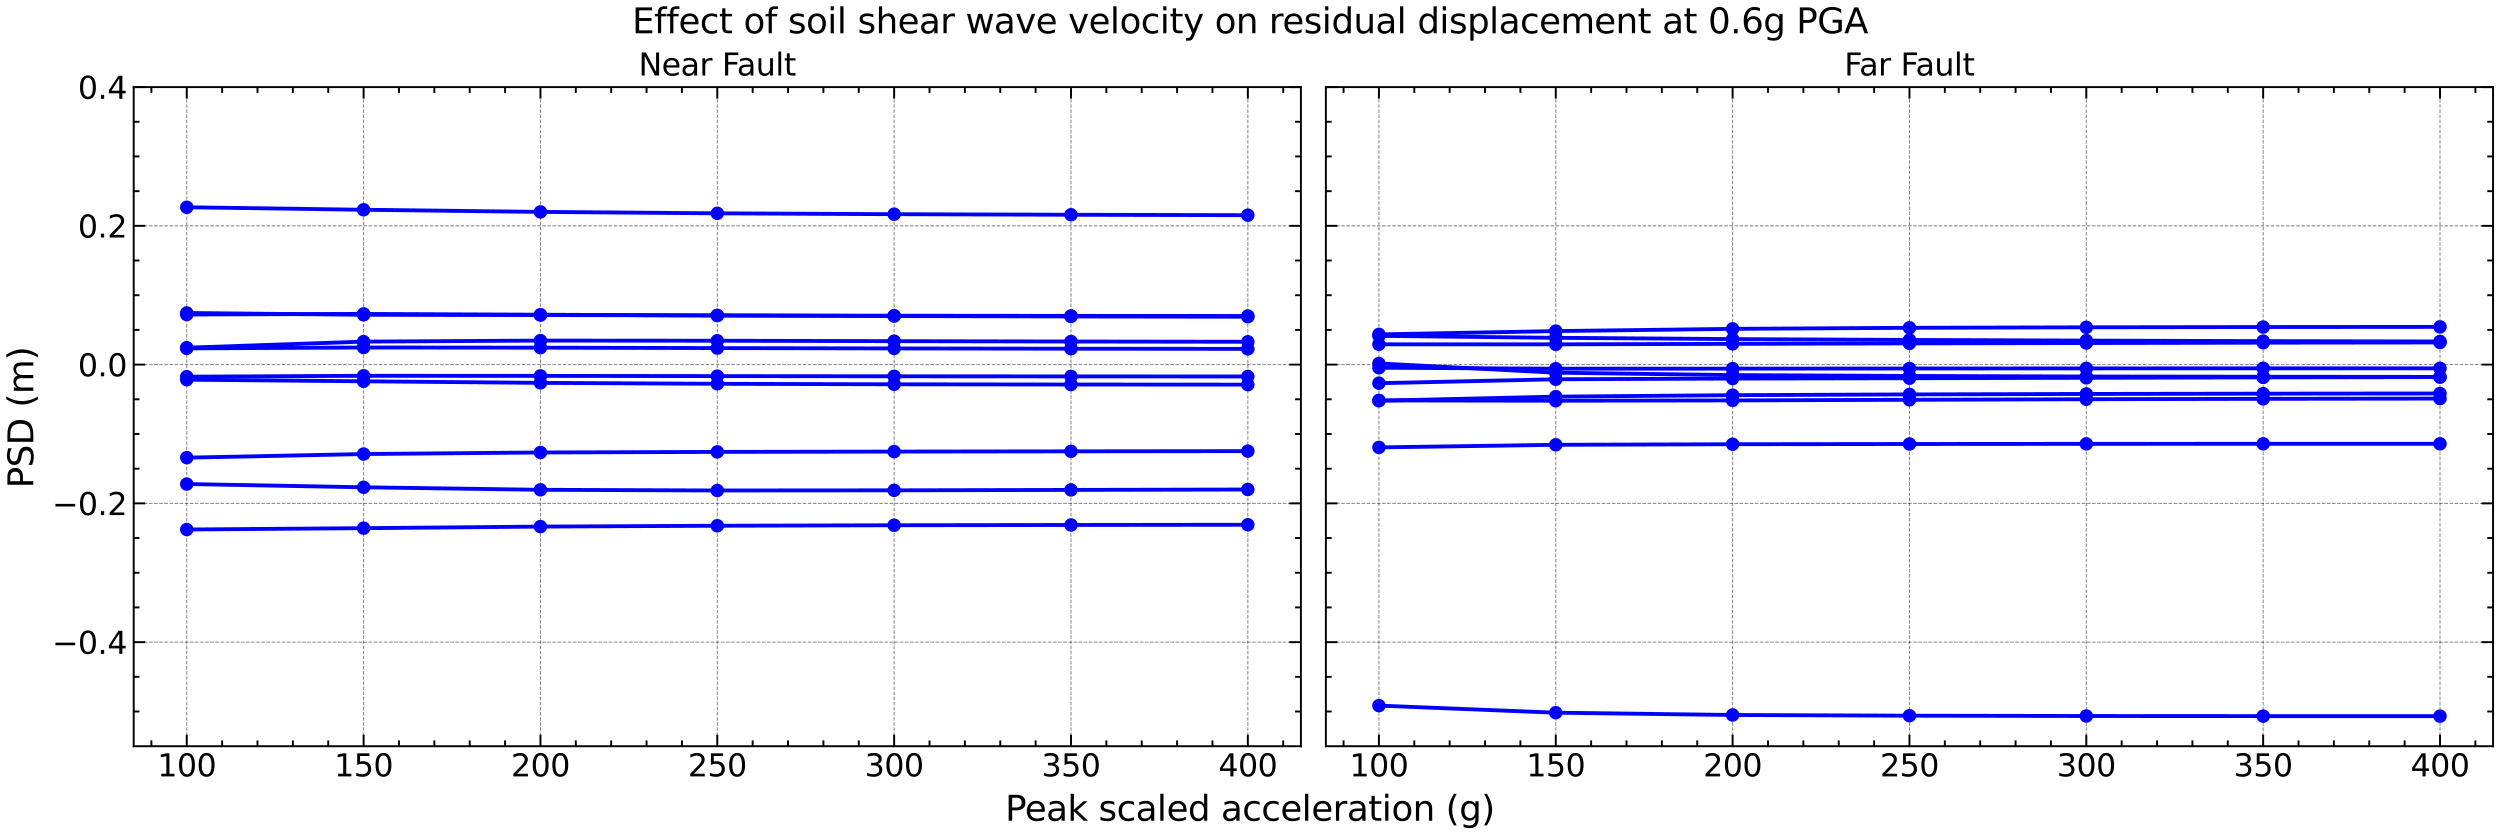 <?xml version="1.0" encoding="utf-8" standalone="no"?>
<!DOCTYPE svg PUBLIC "-//W3C//DTD SVG 1.1//EN"
  "http://www.w3.org/Graphics/SVG/1.1/DTD/svg11.dtd">
<svg xmlns:xlink="http://www.w3.org/1999/xlink" width="1297.2pt" height="433.2pt" viewBox="0 0 1297.2 433.2" xmlns="http://www.w3.org/2000/svg" version="1.1">
 <defs>
  <style type="text/css">*{stroke-linejoin: round; stroke-linecap: butt}</style>
 </defs>
 <g id="figure_1">
  <g id="patch_1">
   <path d="M 0 433.2 
L 1297.2 433.2 
L 1297.2 0 
L 0 0 
z
" style="fill: #ffffff"/>
  </g>
  <g id="axes_1">
   <g id="patch_2">
    <path d="M 69.374 387.193 
L 675.007 387.193 
L 675.007 45.179 
L 69.374 45.179 
z
" style="fill: #ffffff"/>
   </g>
   <g id="matplotlib.axis_1">
    <g id="xtick_1">
     <g id="line2d_1">
      <path d="M 96.902 387.193 
L 96.902 45.179 
" clip-path="url(#p0e7743db34)" style="fill: none; stroke-dasharray: 1.85,0.8; stroke-dashoffset: 0; stroke: #000000; stroke-opacity: 0.5; stroke-width: 0.5"/>
     </g>
     <g id="line2d_2">
      <defs>
       <path id="mdb341451eb" d="M 0 0 
L 0 -6 
" style="stroke: #000000"/>
      </defs>
      <g>
       <use xlink:href="#mdb341451eb" x="96.902" y="387.193" style="stroke: #000000"/>
      </g>
     </g>
     <g id="line2d_3">
      <defs>
       <path id="m7e4bbd504d" d="M 0 0 
L 0 6 
" style="stroke: #000000"/>
      </defs>
      <g>
       <use xlink:href="#m7e4bbd504d" x="96.902" y="45.179" style="stroke: #000000"/>
      </g>
     </g>
     <g id="text_1">
      <!-- 100 -->
      <g transform="translate(81.632 402.851) scale(0.16 -0.16)">
       <defs>
        <path id="DejaVuSans-31" d="M 794 531 
L 1825 531 
L 1825 4091 
L 703 3866 
L 703 4441 
L 1819 4666 
L 2450 4666 
L 2450 531 
L 3481 531 
L 3481 0 
L 794 0 
L 794 531 
z
" transform="scale(0.016)"/>
        <path id="DejaVuSans-30" d="M 2034 4250 
Q 1547 4250 1301 3770 
Q 1056 3291 1056 2328 
Q 1056 1369 1301 889 
Q 1547 409 2034 409 
Q 2525 409 2770 889 
Q 3016 1369 3016 2328 
Q 3016 3291 2770 3770 
Q 2525 4250 2034 4250 
z
M 2034 4750 
Q 2819 4750 3233 4129 
Q 3647 3509 3647 2328 
Q 3647 1150 3233 529 
Q 2819 -91 2034 -91 
Q 1250 -91 836 529 
Q 422 1150 422 2328 
Q 422 3509 836 4129 
Q 1250 4750 2034 4750 
z
" transform="scale(0.016)"/>
       </defs>
       <use xlink:href="#DejaVuSans-31"/>
       <use xlink:href="#DejaVuSans-30" x="63.623"/>
       <use xlink:href="#DejaVuSans-30" x="127.246"/>
      </g>
     </g>
    </g>
    <g id="xtick_2">
     <g id="line2d_4">
      <path d="M 188.665 387.193 
L 188.665 45.179 
" clip-path="url(#p0e7743db34)" style="fill: none; stroke-dasharray: 1.85,0.8; stroke-dashoffset: 0; stroke: #000000; stroke-opacity: 0.5; stroke-width: 0.5"/>
     </g>
     <g id="line2d_5">
      <g>
       <use xlink:href="#mdb341451eb" x="188.665" y="387.193" style="stroke: #000000"/>
      </g>
     </g>
     <g id="line2d_6">
      <g>
       <use xlink:href="#m7e4bbd504d" x="188.665" y="45.179" style="stroke: #000000"/>
      </g>
     </g>
     <g id="text_2">
      <!-- 150 -->
      <g transform="translate(173.395 402.851) scale(0.16 -0.16)">
       <defs>
        <path id="DejaVuSans-35" d="M 691 4666 
L 3169 4666 
L 3169 4134 
L 1269 4134 
L 1269 2991 
Q 1406 3038 1543 3061 
Q 1681 3084 1819 3084 
Q 2600 3084 3056 2656 
Q 3513 2228 3513 1497 
Q 3513 744 3044 326 
Q 2575 -91 1722 -91 
Q 1428 -91 1123 -41 
Q 819 9 494 109 
L 494 744 
Q 775 591 1075 516 
Q 1375 441 1709 441 
Q 2250 441 2565 725 
Q 2881 1009 2881 1497 
Q 2881 1984 2565 2268 
Q 2250 2553 1709 2553 
Q 1456 2553 1204 2497 
Q 953 2441 691 2322 
L 691 4666 
z
" transform="scale(0.016)"/>
       </defs>
       <use xlink:href="#DejaVuSans-31"/>
       <use xlink:href="#DejaVuSans-35" x="63.623"/>
       <use xlink:href="#DejaVuSans-30" x="127.246"/>
      </g>
     </g>
    </g>
    <g id="xtick_3">
     <g id="line2d_7">
      <path d="M 280.428 387.193 
L 280.428 45.179 
" clip-path="url(#p0e7743db34)" style="fill: none; stroke-dasharray: 1.85,0.8; stroke-dashoffset: 0; stroke: #000000; stroke-opacity: 0.5; stroke-width: 0.5"/>
     </g>
     <g id="line2d_8">
      <g>
       <use xlink:href="#mdb341451eb" x="280.428" y="387.193" style="stroke: #000000"/>
      </g>
     </g>
     <g id="line2d_9">
      <g>
       <use xlink:href="#m7e4bbd504d" x="280.428" y="45.179" style="stroke: #000000"/>
      </g>
     </g>
     <g id="text_3">
      <!-- 200 -->
      <g transform="translate(265.158 402.851) scale(0.16 -0.16)">
       <defs>
        <path id="DejaVuSans-32" d="M 1228 531 
L 3431 531 
L 3431 0 
L 469 0 
L 469 531 
Q 828 903 1448 1529 
Q 2069 2156 2228 2338 
Q 2531 2678 2651 2914 
Q 2772 3150 2772 3378 
Q 2772 3750 2511 3984 
Q 2250 4219 1831 4219 
Q 1534 4219 1204 4116 
Q 875 4013 500 3803 
L 500 4441 
Q 881 4594 1212 4672 
Q 1544 4750 1819 4750 
Q 2544 4750 2975 4387 
Q 3406 4025 3406 3419 
Q 3406 3131 3298 2873 
Q 3191 2616 2906 2266 
Q 2828 2175 2409 1742 
Q 1991 1309 1228 531 
z
" transform="scale(0.016)"/>
       </defs>
       <use xlink:href="#DejaVuSans-32"/>
       <use xlink:href="#DejaVuSans-30" x="63.623"/>
       <use xlink:href="#DejaVuSans-30" x="127.246"/>
      </g>
     </g>
    </g>
    <g id="xtick_4">
     <g id="line2d_10">
      <path d="M 372.19 387.193 
L 372.19 45.179 
" clip-path="url(#p0e7743db34)" style="fill: none; stroke-dasharray: 1.85,0.8; stroke-dashoffset: 0; stroke: #000000; stroke-opacity: 0.5; stroke-width: 0.5"/>
     </g>
     <g id="line2d_11">
      <g>
       <use xlink:href="#mdb341451eb" x="372.19" y="387.193" style="stroke: #000000"/>
      </g>
     </g>
     <g id="line2d_12">
      <g>
       <use xlink:href="#m7e4bbd504d" x="372.19" y="45.179" style="stroke: #000000"/>
      </g>
     </g>
     <g id="text_4">
      <!-- 250 -->
      <g transform="translate(356.92 402.851) scale(0.16 -0.16)">
       <use xlink:href="#DejaVuSans-32"/>
       <use xlink:href="#DejaVuSans-35" x="63.623"/>
       <use xlink:href="#DejaVuSans-30" x="127.246"/>
      </g>
     </g>
    </g>
    <g id="xtick_5">
     <g id="line2d_13">
      <path d="M 463.953 387.193 
L 463.953 45.179 
" clip-path="url(#p0e7743db34)" style="fill: none; stroke-dasharray: 1.85,0.8; stroke-dashoffset: 0; stroke: #000000; stroke-opacity: 0.5; stroke-width: 0.5"/>
     </g>
     <g id="line2d_14">
      <g>
       <use xlink:href="#mdb341451eb" x="463.953" y="387.193" style="stroke: #000000"/>
      </g>
     </g>
     <g id="line2d_15">
      <g>
       <use xlink:href="#m7e4bbd504d" x="463.953" y="45.179" style="stroke: #000000"/>
      </g>
     </g>
     <g id="text_5">
      <!-- 300 -->
      <g transform="translate(448.683 402.851) scale(0.16 -0.16)">
       <defs>
        <path id="DejaVuSans-33" d="M 2597 2516 
Q 3050 2419 3304 2112 
Q 3559 1806 3559 1356 
Q 3559 666 3084 287 
Q 2609 -91 1734 -91 
Q 1441 -91 1130 -33 
Q 819 25 488 141 
L 488 750 
Q 750 597 1062 519 
Q 1375 441 1716 441 
Q 2309 441 2620 675 
Q 2931 909 2931 1356 
Q 2931 1769 2642 2001 
Q 2353 2234 1838 2234 
L 1294 2234 
L 1294 2753 
L 1863 2753 
Q 2328 2753 2575 2939 
Q 2822 3125 2822 3475 
Q 2822 3834 2567 4026 
Q 2313 4219 1838 4219 
Q 1578 4219 1281 4162 
Q 984 4106 628 3988 
L 628 4550 
Q 988 4650 1302 4700 
Q 1616 4750 1894 4750 
Q 2613 4750 3031 4423 
Q 3450 4097 3450 3541 
Q 3450 3153 3228 2886 
Q 3006 2619 2597 2516 
z
" transform="scale(0.016)"/>
       </defs>
       <use xlink:href="#DejaVuSans-33"/>
       <use xlink:href="#DejaVuSans-30" x="63.623"/>
       <use xlink:href="#DejaVuSans-30" x="127.246"/>
      </g>
     </g>
    </g>
    <g id="xtick_6">
     <g id="line2d_16">
      <path d="M 555.715 387.193 
L 555.715 45.179 
" clip-path="url(#p0e7743db34)" style="fill: none; stroke-dasharray: 1.85,0.8; stroke-dashoffset: 0; stroke: #000000; stroke-opacity: 0.5; stroke-width: 0.5"/>
     </g>
     <g id="line2d_17">
      <g>
       <use xlink:href="#mdb341451eb" x="555.715" y="387.193" style="stroke: #000000"/>
      </g>
     </g>
     <g id="line2d_18">
      <g>
       <use xlink:href="#m7e4bbd504d" x="555.715" y="45.179" style="stroke: #000000"/>
      </g>
     </g>
     <g id="text_6">
      <!-- 350 -->
      <g transform="translate(540.445 402.851) scale(0.16 -0.16)">
       <use xlink:href="#DejaVuSans-33"/>
       <use xlink:href="#DejaVuSans-35" x="63.623"/>
       <use xlink:href="#DejaVuSans-30" x="127.246"/>
      </g>
     </g>
    </g>
    <g id="xtick_7">
     <g id="line2d_19">
      <path d="M 647.478 387.193 
L 647.478 45.179 
" clip-path="url(#p0e7743db34)" style="fill: none; stroke-dasharray: 1.85,0.8; stroke-dashoffset: 0; stroke: #000000; stroke-opacity: 0.5; stroke-width: 0.5"/>
     </g>
     <g id="line2d_20">
      <g>
       <use xlink:href="#mdb341451eb" x="647.478" y="387.193" style="stroke: #000000"/>
      </g>
     </g>
     <g id="line2d_21">
      <g>
       <use xlink:href="#m7e4bbd504d" x="647.478" y="45.179" style="stroke: #000000"/>
      </g>
     </g>
     <g id="text_7">
      <!-- 400 -->
      <g transform="translate(632.208 402.851) scale(0.16 -0.16)">
       <defs>
        <path id="DejaVuSans-34" d="M 2419 4116 
L 825 1625 
L 2419 1625 
L 2419 4116 
z
M 2253 4666 
L 3047 4666 
L 3047 1625 
L 3713 1625 
L 3713 1100 
L 3047 1100 
L 3047 0 
L 2419 0 
L 2419 1100 
L 313 1100 
L 313 1709 
L 2253 4666 
z
" transform="scale(0.016)"/>
       </defs>
       <use xlink:href="#DejaVuSans-34"/>
       <use xlink:href="#DejaVuSans-30" x="63.623"/>
       <use xlink:href="#DejaVuSans-30" x="127.246"/>
      </g>
     </g>
    </g>
    <g id="xtick_8">
     <g id="line2d_22">
      <defs>
       <path id="m8788e8f964" d="M 0 0 
L 0 -3 
" style="stroke: #000000"/>
      </defs>
      <g>
       <use xlink:href="#m8788e8f964" x="78.55" y="387.193" style="stroke: #000000"/>
      </g>
     </g>
     <g id="line2d_23">
      <defs>
       <path id="m85320714c0" d="M 0 0 
L 0 3 
" style="stroke: #000000"/>
      </defs>
      <g>
       <use xlink:href="#m85320714c0" x="78.55" y="45.179" style="stroke: #000000"/>
      </g>
     </g>
    </g>
    <g id="xtick_9">
     <g id="line2d_24">
      <g>
       <use xlink:href="#m8788e8f964" x="115.255" y="387.193" style="stroke: #000000"/>
      </g>
     </g>
     <g id="line2d_25">
      <g>
       <use xlink:href="#m85320714c0" x="115.255" y="45.179" style="stroke: #000000"/>
      </g>
     </g>
    </g>
    <g id="xtick_10">
     <g id="line2d_26">
      <g>
       <use xlink:href="#m8788e8f964" x="133.607" y="387.193" style="stroke: #000000"/>
      </g>
     </g>
     <g id="line2d_27">
      <g>
       <use xlink:href="#m85320714c0" x="133.607" y="45.179" style="stroke: #000000"/>
      </g>
     </g>
    </g>
    <g id="xtick_11">
     <g id="line2d_28">
      <g>
       <use xlink:href="#m8788e8f964" x="151.96" y="387.193" style="stroke: #000000"/>
      </g>
     </g>
     <g id="line2d_29">
      <g>
       <use xlink:href="#m85320714c0" x="151.96" y="45.179" style="stroke: #000000"/>
      </g>
     </g>
    </g>
    <g id="xtick_12">
     <g id="line2d_30">
      <g>
       <use xlink:href="#m8788e8f964" x="170.312" y="387.193" style="stroke: #000000"/>
      </g>
     </g>
     <g id="line2d_31">
      <g>
       <use xlink:href="#m85320714c0" x="170.312" y="45.179" style="stroke: #000000"/>
      </g>
     </g>
    </g>
    <g id="xtick_13">
     <g id="line2d_32">
      <g>
       <use xlink:href="#m8788e8f964" x="207.017" y="387.193" style="stroke: #000000"/>
      </g>
     </g>
     <g id="line2d_33">
      <g>
       <use xlink:href="#m85320714c0" x="207.017" y="45.179" style="stroke: #000000"/>
      </g>
     </g>
    </g>
    <g id="xtick_14">
     <g id="line2d_34">
      <g>
       <use xlink:href="#m8788e8f964" x="225.37" y="387.193" style="stroke: #000000"/>
      </g>
     </g>
     <g id="line2d_35">
      <g>
       <use xlink:href="#m85320714c0" x="225.37" y="45.179" style="stroke: #000000"/>
      </g>
     </g>
    </g>
    <g id="xtick_15">
     <g id="line2d_36">
      <g>
       <use xlink:href="#m8788e8f964" x="243.722" y="387.193" style="stroke: #000000"/>
      </g>
     </g>
     <g id="line2d_37">
      <g>
       <use xlink:href="#m85320714c0" x="243.722" y="45.179" style="stroke: #000000"/>
      </g>
     </g>
    </g>
    <g id="xtick_16">
     <g id="line2d_38">
      <g>
       <use xlink:href="#m8788e8f964" x="262.075" y="387.193" style="stroke: #000000"/>
      </g>
     </g>
     <g id="line2d_39">
      <g>
       <use xlink:href="#m85320714c0" x="262.075" y="45.179" style="stroke: #000000"/>
      </g>
     </g>
    </g>
    <g id="xtick_17">
     <g id="line2d_40">
      <g>
       <use xlink:href="#m8788e8f964" x="298.78" y="387.193" style="stroke: #000000"/>
      </g>
     </g>
     <g id="line2d_41">
      <g>
       <use xlink:href="#m85320714c0" x="298.78" y="45.179" style="stroke: #000000"/>
      </g>
     </g>
    </g>
    <g id="xtick_18">
     <g id="line2d_42">
      <g>
       <use xlink:href="#m8788e8f964" x="317.133" y="387.193" style="stroke: #000000"/>
      </g>
     </g>
     <g id="line2d_43">
      <g>
       <use xlink:href="#m85320714c0" x="317.133" y="45.179" style="stroke: #000000"/>
      </g>
     </g>
    </g>
    <g id="xtick_19">
     <g id="line2d_44">
      <g>
       <use xlink:href="#m8788e8f964" x="335.485" y="387.193" style="stroke: #000000"/>
      </g>
     </g>
     <g id="line2d_45">
      <g>
       <use xlink:href="#m85320714c0" x="335.485" y="45.179" style="stroke: #000000"/>
      </g>
     </g>
    </g>
    <g id="xtick_20">
     <g id="line2d_46">
      <g>
       <use xlink:href="#m8788e8f964" x="353.838" y="387.193" style="stroke: #000000"/>
      </g>
     </g>
     <g id="line2d_47">
      <g>
       <use xlink:href="#m85320714c0" x="353.838" y="45.179" style="stroke: #000000"/>
      </g>
     </g>
    </g>
    <g id="xtick_21">
     <g id="line2d_48">
      <g>
       <use xlink:href="#m8788e8f964" x="390.543" y="387.193" style="stroke: #000000"/>
      </g>
     </g>
     <g id="line2d_49">
      <g>
       <use xlink:href="#m85320714c0" x="390.543" y="45.179" style="stroke: #000000"/>
      </g>
     </g>
    </g>
    <g id="xtick_22">
     <g id="line2d_50">
      <g>
       <use xlink:href="#m8788e8f964" x="408.895" y="387.193" style="stroke: #000000"/>
      </g>
     </g>
     <g id="line2d_51">
      <g>
       <use xlink:href="#m85320714c0" x="408.895" y="45.179" style="stroke: #000000"/>
      </g>
     </g>
    </g>
    <g id="xtick_23">
     <g id="line2d_52">
      <g>
       <use xlink:href="#m8788e8f964" x="427.248" y="387.193" style="stroke: #000000"/>
      </g>
     </g>
     <g id="line2d_53">
      <g>
       <use xlink:href="#m85320714c0" x="427.248" y="45.179" style="stroke: #000000"/>
      </g>
     </g>
    </g>
    <g id="xtick_24">
     <g id="line2d_54">
      <g>
       <use xlink:href="#m8788e8f964" x="445.6" y="387.193" style="stroke: #000000"/>
      </g>
     </g>
     <g id="line2d_55">
      <g>
       <use xlink:href="#m85320714c0" x="445.6" y="45.179" style="stroke: #000000"/>
      </g>
     </g>
    </g>
    <g id="xtick_25">
     <g id="line2d_56">
      <g>
       <use xlink:href="#m8788e8f964" x="482.305" y="387.193" style="stroke: #000000"/>
      </g>
     </g>
     <g id="line2d_57">
      <g>
       <use xlink:href="#m85320714c0" x="482.305" y="45.179" style="stroke: #000000"/>
      </g>
     </g>
    </g>
    <g id="xtick_26">
     <g id="line2d_58">
      <g>
       <use xlink:href="#m8788e8f964" x="500.658" y="387.193" style="stroke: #000000"/>
      </g>
     </g>
     <g id="line2d_59">
      <g>
       <use xlink:href="#m85320714c0" x="500.658" y="45.179" style="stroke: #000000"/>
      </g>
     </g>
    </g>
    <g id="xtick_27">
     <g id="line2d_60">
      <g>
       <use xlink:href="#m8788e8f964" x="519.01" y="387.193" style="stroke: #000000"/>
      </g>
     </g>
     <g id="line2d_61">
      <g>
       <use xlink:href="#m85320714c0" x="519.01" y="45.179" style="stroke: #000000"/>
      </g>
     </g>
    </g>
    <g id="xtick_28">
     <g id="line2d_62">
      <g>
       <use xlink:href="#m8788e8f964" x="537.363" y="387.193" style="stroke: #000000"/>
      </g>
     </g>
     <g id="line2d_63">
      <g>
       <use xlink:href="#m85320714c0" x="537.363" y="45.179" style="stroke: #000000"/>
      </g>
     </g>
    </g>
    <g id="xtick_29">
     <g id="line2d_64">
      <g>
       <use xlink:href="#m8788e8f964" x="574.068" y="387.193" style="stroke: #000000"/>
      </g>
     </g>
     <g id="line2d_65">
      <g>
       <use xlink:href="#m85320714c0" x="574.068" y="45.179" style="stroke: #000000"/>
      </g>
     </g>
    </g>
    <g id="xtick_30">
     <g id="line2d_66">
      <g>
       <use xlink:href="#m8788e8f964" x="592.42" y="387.193" style="stroke: #000000"/>
      </g>
     </g>
     <g id="line2d_67">
      <g>
       <use xlink:href="#m85320714c0" x="592.42" y="45.179" style="stroke: #000000"/>
      </g>
     </g>
    </g>
    <g id="xtick_31">
     <g id="line2d_68">
      <g>
       <use xlink:href="#m8788e8f964" x="610.773" y="387.193" style="stroke: #000000"/>
      </g>
     </g>
     <g id="line2d_69">
      <g>
       <use xlink:href="#m85320714c0" x="610.773" y="45.179" style="stroke: #000000"/>
      </g>
     </g>
    </g>
    <g id="xtick_32">
     <g id="line2d_70">
      <g>
       <use xlink:href="#m8788e8f964" x="629.125" y="387.193" style="stroke: #000000"/>
      </g>
     </g>
     <g id="line2d_71">
      <g>
       <use xlink:href="#m85320714c0" x="629.125" y="45.179" style="stroke: #000000"/>
      </g>
     </g>
    </g>
    <g id="xtick_33">
     <g id="line2d_72">
      <g>
       <use xlink:href="#m8788e8f964" x="665.83" y="387.193" style="stroke: #000000"/>
      </g>
     </g>
     <g id="line2d_73">
      <g>
       <use xlink:href="#m85320714c0" x="665.83" y="45.179" style="stroke: #000000"/>
      </g>
     </g>
    </g>
   </g>
   <g id="matplotlib.axis_2">
    <g id="ytick_1">
     <g id="line2d_74">
      <path d="M 69.374 333.191 
L 675.007 333.191 
" clip-path="url(#p0e7743db34)" style="fill: none; stroke-dasharray: 1.85,0.8; stroke-dashoffset: 0; stroke: #000000; stroke-opacity: 0.5; stroke-width: 0.5"/>
     </g>
     <g id="line2d_75">
      <defs>
       <path id="m7299f9e139" d="M 0 0 
L 6 0 
" style="stroke: #000000"/>
      </defs>
      <g>
       <use xlink:href="#m7299f9e139" x="69.374" y="333.191" style="stroke: #000000"/>
      </g>
     </g>
     <g id="line2d_76">
      <defs>
       <path id="m92c8bd43ed" d="M 0 0 
L -6 0 
" style="stroke: #000000"/>
      </defs>
      <g>
       <use xlink:href="#m92c8bd43ed" x="675.007" y="333.191" style="stroke: #000000"/>
      </g>
     </g>
     <g id="text_8">
      <!-- −0.4 -->
      <g transform="translate(27.021 339.27) scale(0.16 -0.16)">
       <defs>
        <path id="DejaVuSans-2212" d="M 678 2272 
L 4684 2272 
L 4684 1741 
L 678 1741 
L 678 2272 
z
" transform="scale(0.016)"/>
        <path id="DejaVuSans-2e" d="M 684 794 
L 1344 794 
L 1344 0 
L 684 0 
L 684 794 
z
" transform="scale(0.016)"/>
       </defs>
       <use xlink:href="#DejaVuSans-2212"/>
       <use xlink:href="#DejaVuSans-30" x="83.789"/>
       <use xlink:href="#DejaVuSans-2e" x="147.412"/>
       <use xlink:href="#DejaVuSans-34" x="179.199"/>
      </g>
     </g>
    </g>
    <g id="ytick_2">
     <g id="line2d_77">
      <path d="M 69.374 261.188 
L 675.007 261.188 
" clip-path="url(#p0e7743db34)" style="fill: none; stroke-dasharray: 1.85,0.8; stroke-dashoffset: 0; stroke: #000000; stroke-opacity: 0.5; stroke-width: 0.5"/>
     </g>
     <g id="line2d_78">
      <g>
       <use xlink:href="#m7299f9e139" x="69.374" y="261.188" style="stroke: #000000"/>
      </g>
     </g>
     <g id="line2d_79">
      <g>
       <use xlink:href="#m92c8bd43ed" x="675.007" y="261.188" style="stroke: #000000"/>
      </g>
     </g>
     <g id="text_9">
      <!-- −0.2 -->
      <g transform="translate(27.021 267.267) scale(0.16 -0.16)">
       <use xlink:href="#DejaVuSans-2212"/>
       <use xlink:href="#DejaVuSans-30" x="83.789"/>
       <use xlink:href="#DejaVuSans-2e" x="147.412"/>
       <use xlink:href="#DejaVuSans-32" x="179.199"/>
      </g>
     </g>
    </g>
    <g id="ytick_3">
     <g id="line2d_80">
      <path d="M 69.374 189.185 
L 675.007 189.185 
" clip-path="url(#p0e7743db34)" style="fill: none; stroke-dasharray: 1.85,0.8; stroke-dashoffset: 0; stroke: #000000; stroke-opacity: 0.5; stroke-width: 0.5"/>
     </g>
     <g id="line2d_81">
      <g>
       <use xlink:href="#m7299f9e139" x="69.374" y="189.185" style="stroke: #000000"/>
      </g>
     </g>
     <g id="line2d_82">
      <g>
       <use xlink:href="#m92c8bd43ed" x="675.007" y="189.185" style="stroke: #000000"/>
      </g>
     </g>
     <g id="text_10">
      <!-- 0.0 -->
      <g transform="translate(40.429 195.264) scale(0.16 -0.16)">
       <use xlink:href="#DejaVuSans-30"/>
       <use xlink:href="#DejaVuSans-2e" x="63.623"/>
       <use xlink:href="#DejaVuSans-30" x="95.41"/>
      </g>
     </g>
    </g>
    <g id="ytick_4">
     <g id="line2d_83">
      <path d="M 69.374 117.182 
L 675.007 117.182 
" clip-path="url(#p0e7743db34)" style="fill: none; stroke-dasharray: 1.85,0.8; stroke-dashoffset: 0; stroke: #000000; stroke-opacity: 0.5; stroke-width: 0.5"/>
     </g>
     <g id="line2d_84">
      <g>
       <use xlink:href="#m7299f9e139" x="69.374" y="117.182" style="stroke: #000000"/>
      </g>
     </g>
     <g id="line2d_85">
      <g>
       <use xlink:href="#m92c8bd43ed" x="675.007" y="117.182" style="stroke: #000000"/>
      </g>
     </g>
     <g id="text_11">
      <!-- 0.2 -->
      <g transform="translate(40.429 123.26) scale(0.16 -0.16)">
       <use xlink:href="#DejaVuSans-30"/>
       <use xlink:href="#DejaVuSans-2e" x="63.623"/>
       <use xlink:href="#DejaVuSans-32" x="95.41"/>
      </g>
     </g>
    </g>
    <g id="ytick_5">
     <g id="line2d_86">
      <path d="M 69.374 45.179 
L 675.007 45.179 
" clip-path="url(#p0e7743db34)" style="fill: none; stroke-dasharray: 1.85,0.8; stroke-dashoffset: 0; stroke: #000000; stroke-opacity: 0.5; stroke-width: 0.5"/>
     </g>
     <g id="line2d_87">
      <g>
       <use xlink:href="#m7299f9e139" x="69.374" y="45.179" style="stroke: #000000"/>
      </g>
     </g>
     <g id="line2d_88">
      <g>
       <use xlink:href="#m92c8bd43ed" x="675.007" y="45.179" style="stroke: #000000"/>
      </g>
     </g>
     <g id="text_12">
      <!-- 0.4 -->
      <g transform="translate(40.429 51.257) scale(0.16 -0.16)">
       <use xlink:href="#DejaVuSans-30"/>
       <use xlink:href="#DejaVuSans-2e" x="63.623"/>
       <use xlink:href="#DejaVuSans-34" x="95.41"/>
      </g>
     </g>
    </g>
    <g id="ytick_6">
     <g id="line2d_89">
      <defs>
       <path id="maa05d2f2ae" d="M 0 0 
L 3 0 
" style="stroke: #000000"/>
      </defs>
      <g>
       <use xlink:href="#maa05d2f2ae" x="69.374" y="369.193" style="stroke: #000000"/>
      </g>
     </g>
     <g id="line2d_90">
      <defs>
       <path id="mbcffca2ab9" d="M 0 0 
L -3 0 
" style="stroke: #000000"/>
      </defs>
      <g>
       <use xlink:href="#mbcffca2ab9" x="675.007" y="369.193" style="stroke: #000000"/>
      </g>
     </g>
    </g>
    <g id="ytick_7">
     <g id="line2d_91">
      <g>
       <use xlink:href="#maa05d2f2ae" x="69.374" y="351.192" style="stroke: #000000"/>
      </g>
     </g>
     <g id="line2d_92">
      <g>
       <use xlink:href="#mbcffca2ab9" x="675.007" y="351.192" style="stroke: #000000"/>
      </g>
     </g>
    </g>
    <g id="ytick_8">
     <g id="line2d_93">
      <g>
       <use xlink:href="#maa05d2f2ae" x="69.374" y="315.19" style="stroke: #000000"/>
      </g>
     </g>
     <g id="line2d_94">
      <g>
       <use xlink:href="#mbcffca2ab9" x="675.007" y="315.19" style="stroke: #000000"/>
      </g>
     </g>
    </g>
    <g id="ytick_9">
     <g id="line2d_95">
      <g>
       <use xlink:href="#maa05d2f2ae" x="69.374" y="297.19" style="stroke: #000000"/>
      </g>
     </g>
     <g id="line2d_96">
      <g>
       <use xlink:href="#mbcffca2ab9" x="675.007" y="297.19" style="stroke: #000000"/>
      </g>
     </g>
    </g>
    <g id="ytick_10">
     <g id="line2d_97">
      <g>
       <use xlink:href="#maa05d2f2ae" x="69.374" y="279.189" style="stroke: #000000"/>
      </g>
     </g>
     <g id="line2d_98">
      <g>
       <use xlink:href="#mbcffca2ab9" x="675.007" y="279.189" style="stroke: #000000"/>
      </g>
     </g>
    </g>
    <g id="ytick_11">
     <g id="line2d_99">
      <g>
       <use xlink:href="#maa05d2f2ae" x="69.374" y="243.187" style="stroke: #000000"/>
      </g>
     </g>
     <g id="line2d_100">
      <g>
       <use xlink:href="#mbcffca2ab9" x="675.007" y="243.187" style="stroke: #000000"/>
      </g>
     </g>
    </g>
    <g id="ytick_12">
     <g id="line2d_101">
      <g>
       <use xlink:href="#maa05d2f2ae" x="69.374" y="225.186" style="stroke: #000000"/>
      </g>
     </g>
     <g id="line2d_102">
      <g>
       <use xlink:href="#mbcffca2ab9" x="675.007" y="225.186" style="stroke: #000000"/>
      </g>
     </g>
    </g>
    <g id="ytick_13">
     <g id="line2d_103">
      <g>
       <use xlink:href="#maa05d2f2ae" x="69.374" y="207.186" style="stroke: #000000"/>
      </g>
     </g>
     <g id="line2d_104">
      <g>
       <use xlink:href="#mbcffca2ab9" x="675.007" y="207.186" style="stroke: #000000"/>
      </g>
     </g>
    </g>
    <g id="ytick_14">
     <g id="line2d_105">
      <g>
       <use xlink:href="#maa05d2f2ae" x="69.374" y="171.184" style="stroke: #000000"/>
      </g>
     </g>
     <g id="line2d_106">
      <g>
       <use xlink:href="#mbcffca2ab9" x="675.007" y="171.184" style="stroke: #000000"/>
      </g>
     </g>
    </g>
    <g id="ytick_15">
     <g id="line2d_107">
      <g>
       <use xlink:href="#maa05d2f2ae" x="69.374" y="153.183" style="stroke: #000000"/>
      </g>
     </g>
     <g id="line2d_108">
      <g>
       <use xlink:href="#mbcffca2ab9" x="675.007" y="153.183" style="stroke: #000000"/>
      </g>
     </g>
    </g>
    <g id="ytick_16">
     <g id="line2d_109">
      <g>
       <use xlink:href="#maa05d2f2ae" x="69.374" y="135.183" style="stroke: #000000"/>
      </g>
     </g>
     <g id="line2d_110">
      <g>
       <use xlink:href="#mbcffca2ab9" x="675.007" y="135.183" style="stroke: #000000"/>
      </g>
     </g>
    </g>
    <g id="ytick_17">
     <g id="line2d_111">
      <g>
       <use xlink:href="#maa05d2f2ae" x="69.374" y="99.181" style="stroke: #000000"/>
      </g>
     </g>
     <g id="line2d_112">
      <g>
       <use xlink:href="#mbcffca2ab9" x="675.007" y="99.181" style="stroke: #000000"/>
      </g>
     </g>
    </g>
    <g id="ytick_18">
     <g id="line2d_113">
      <g>
       <use xlink:href="#maa05d2f2ae" x="69.374" y="81.18" style="stroke: #000000"/>
      </g>
     </g>
     <g id="line2d_114">
      <g>
       <use xlink:href="#mbcffca2ab9" x="675.007" y="81.18" style="stroke: #000000"/>
      </g>
     </g>
    </g>
    <g id="ytick_19">
     <g id="line2d_115">
      <g>
       <use xlink:href="#maa05d2f2ae" x="69.374" y="63.179" style="stroke: #000000"/>
      </g>
     </g>
     <g id="line2d_116">
      <g>
       <use xlink:href="#mbcffca2ab9" x="675.007" y="63.179" style="stroke: #000000"/>
      </g>
     </g>
    </g>
   </g>
   <g id="line2d_117">
    <path d="M 96.902 197.021 
L 188.665 197.846 
L 280.428 198.66 
L 372.19 199.149 
L 463.953 199.399 
L 555.715 199.522 
L 647.478 199.584 
" clip-path="url(#p0e7743db34)" style="fill: none; stroke: #0000ff; stroke-width: 2; stroke-linecap: square"/>
    <defs>
     <path id="m64d0bb0bf8" d="M 0 3 
C 0.796 3 1.559 2.684 2.121 2.121 
C 2.684 1.559 3 0.796 3 0 
C 3 -0.796 2.684 -1.559 2.121 -2.121 
C 1.559 -2.684 0.796 -3 0 -3 
C -0.796 -3 -1.559 -2.684 -2.121 -2.121 
C -2.684 -1.559 -3 -0.796 -3 0 
C -3 0.796 -2.684 1.559 -2.121 2.121 
C -1.559 2.684 -0.796 3 0 3 
z
" style="stroke: #0000ff"/>
    </defs>
    <g clip-path="url(#p0e7743db34)">
     <use xlink:href="#m64d0bb0bf8" x="96.902" y="197.021" style="fill: #0000ff; stroke: #0000ff"/>
     <use xlink:href="#m64d0bb0bf8" x="188.665" y="197.846" style="fill: #0000ff; stroke: #0000ff"/>
     <use xlink:href="#m64d0bb0bf8" x="280.428" y="198.66" style="fill: #0000ff; stroke: #0000ff"/>
     <use xlink:href="#m64d0bb0bf8" x="372.19" y="199.149" style="fill: #0000ff; stroke: #0000ff"/>
     <use xlink:href="#m64d0bb0bf8" x="463.953" y="199.399" style="fill: #0000ff; stroke: #0000ff"/>
     <use xlink:href="#m64d0bb0bf8" x="555.715" y="199.522" style="fill: #0000ff; stroke: #0000ff"/>
     <use xlink:href="#m64d0bb0bf8" x="647.478" y="199.584" style="fill: #0000ff; stroke: #0000ff"/>
    </g>
   </g>
   <g id="line2d_118">
    <path d="M 96.902 180.413 
L 188.665 177.259 
L 280.428 176.721 
L 372.19 176.8 
L 463.953 177.019 
L 555.715 177.199 
L 647.478 177.34 
" clip-path="url(#p0e7743db34)" style="fill: none; stroke: #0000ff; stroke-width: 2; stroke-linecap: square"/>
    <g clip-path="url(#p0e7743db34)">
     <use xlink:href="#m64d0bb0bf8" x="96.902" y="180.413" style="fill: #0000ff; stroke: #0000ff"/>
     <use xlink:href="#m64d0bb0bf8" x="188.665" y="177.259" style="fill: #0000ff; stroke: #0000ff"/>
     <use xlink:href="#m64d0bb0bf8" x="280.428" y="176.721" style="fill: #0000ff; stroke: #0000ff"/>
     <use xlink:href="#m64d0bb0bf8" x="372.19" y="176.8" style="fill: #0000ff; stroke: #0000ff"/>
     <use xlink:href="#m64d0bb0bf8" x="463.953" y="177.019" style="fill: #0000ff; stroke: #0000ff"/>
     <use xlink:href="#m64d0bb0bf8" x="555.715" y="177.199" style="fill: #0000ff; stroke: #0000ff"/>
     <use xlink:href="#m64d0bb0bf8" x="647.478" y="177.34" style="fill: #0000ff; stroke: #0000ff"/>
    </g>
   </g>
   <g id="line2d_119">
    <path d="M 96.902 162.392 
L 188.665 163.338 
L 280.428 163.472 
L 372.19 163.657 
L 463.953 163.811 
L 555.715 163.904 
L 647.478 163.954 
" clip-path="url(#p0e7743db34)" style="fill: none; stroke: #0000ff; stroke-width: 2; stroke-linecap: square"/>
    <g clip-path="url(#p0e7743db34)">
     <use xlink:href="#m64d0bb0bf8" x="96.902" y="162.392" style="fill: #0000ff; stroke: #0000ff"/>
     <use xlink:href="#m64d0bb0bf8" x="188.665" y="163.338" style="fill: #0000ff; stroke: #0000ff"/>
     <use xlink:href="#m64d0bb0bf8" x="280.428" y="163.472" style="fill: #0000ff; stroke: #0000ff"/>
     <use xlink:href="#m64d0bb0bf8" x="372.19" y="163.657" style="fill: #0000ff; stroke: #0000ff"/>
     <use xlink:href="#m64d0bb0bf8" x="463.953" y="163.811" style="fill: #0000ff; stroke: #0000ff"/>
     <use xlink:href="#m64d0bb0bf8" x="555.715" y="163.904" style="fill: #0000ff; stroke: #0000ff"/>
     <use xlink:href="#m64d0bb0bf8" x="647.478" y="163.954" style="fill: #0000ff; stroke: #0000ff"/>
    </g>
   </g>
   <g id="line2d_120">
    <path d="M 96.902 180.772 
L 188.665 180.313 
L 280.428 180.4 
L 372.19 180.611 
L 463.953 180.789 
L 555.715 180.934 
L 647.478 181.027 
" clip-path="url(#p0e7743db34)" style="fill: none; stroke: #0000ff; stroke-width: 2; stroke-linecap: square"/>
    <g clip-path="url(#p0e7743db34)">
     <use xlink:href="#m64d0bb0bf8" x="96.902" y="180.772" style="fill: #0000ff; stroke: #0000ff"/>
     <use xlink:href="#m64d0bb0bf8" x="188.665" y="180.313" style="fill: #0000ff; stroke: #0000ff"/>
     <use xlink:href="#m64d0bb0bf8" x="280.428" y="180.4" style="fill: #0000ff; stroke: #0000ff"/>
     <use xlink:href="#m64d0bb0bf8" x="372.19" y="180.611" style="fill: #0000ff; stroke: #0000ff"/>
     <use xlink:href="#m64d0bb0bf8" x="463.953" y="180.789" style="fill: #0000ff; stroke: #0000ff"/>
     <use xlink:href="#m64d0bb0bf8" x="555.715" y="180.934" style="fill: #0000ff; stroke: #0000ff"/>
     <use xlink:href="#m64d0bb0bf8" x="647.478" y="181.027" style="fill: #0000ff; stroke: #0000ff"/>
    </g>
   </g>
   <g id="line2d_121">
    <path d="M 96.902 195.454 
L 188.665 194.991 
L 280.428 195.039 
L 372.19 195.158 
L 463.953 195.247 
L 555.715 195.303 
L 647.478 195.342 
" clip-path="url(#p0e7743db34)" style="fill: none; stroke: #0000ff; stroke-width: 2; stroke-linecap: square"/>
    <g clip-path="url(#p0e7743db34)">
     <use xlink:href="#m64d0bb0bf8" x="96.902" y="195.454" style="fill: #0000ff; stroke: #0000ff"/>
     <use xlink:href="#m64d0bb0bf8" x="188.665" y="194.991" style="fill: #0000ff; stroke: #0000ff"/>
     <use xlink:href="#m64d0bb0bf8" x="280.428" y="195.039" style="fill: #0000ff; stroke: #0000ff"/>
     <use xlink:href="#m64d0bb0bf8" x="372.19" y="195.158" style="fill: #0000ff; stroke: #0000ff"/>
     <use xlink:href="#m64d0bb0bf8" x="463.953" y="195.247" style="fill: #0000ff; stroke: #0000ff"/>
     <use xlink:href="#m64d0bb0bf8" x="555.715" y="195.303" style="fill: #0000ff; stroke: #0000ff"/>
     <use xlink:href="#m64d0bb0bf8" x="647.478" y="195.342" style="fill: #0000ff; stroke: #0000ff"/>
    </g>
   </g>
   <g id="line2d_122">
    <path d="M 96.902 251.158 
L 188.665 252.845 
L 280.428 254.148 
L 372.19 254.499 
L 463.953 254.422 
L 555.715 254.209 
L 647.478 253.997 
" clip-path="url(#p0e7743db34)" style="fill: none; stroke: #0000ff; stroke-width: 2; stroke-linecap: square"/>
    <g clip-path="url(#p0e7743db34)">
     <use xlink:href="#m64d0bb0bf8" x="96.902" y="251.158" style="fill: #0000ff; stroke: #0000ff"/>
     <use xlink:href="#m64d0bb0bf8" x="188.665" y="252.845" style="fill: #0000ff; stroke: #0000ff"/>
     <use xlink:href="#m64d0bb0bf8" x="280.428" y="254.148" style="fill: #0000ff; stroke: #0000ff"/>
     <use xlink:href="#m64d0bb0bf8" x="372.19" y="254.499" style="fill: #0000ff; stroke: #0000ff"/>
     <use xlink:href="#m64d0bb0bf8" x="463.953" y="254.422" style="fill: #0000ff; stroke: #0000ff"/>
     <use xlink:href="#m64d0bb0bf8" x="555.715" y="254.209" style="fill: #0000ff; stroke: #0000ff"/>
     <use xlink:href="#m64d0bb0bf8" x="647.478" y="253.997" style="fill: #0000ff; stroke: #0000ff"/>
    </g>
   </g>
   <g id="line2d_123">
    <path d="M 96.902 274.746 
L 188.665 274.057 
L 280.428 273.238 
L 372.19 272.8 
L 463.953 272.542 
L 555.715 272.403 
L 647.478 272.284 
" clip-path="url(#p0e7743db34)" style="fill: none; stroke: #0000ff; stroke-width: 2; stroke-linecap: square"/>
    <g clip-path="url(#p0e7743db34)">
     <use xlink:href="#m64d0bb0bf8" x="96.902" y="274.746" style="fill: #0000ff; stroke: #0000ff"/>
     <use xlink:href="#m64d0bb0bf8" x="188.665" y="274.057" style="fill: #0000ff; stroke: #0000ff"/>
     <use xlink:href="#m64d0bb0bf8" x="280.428" y="273.238" style="fill: #0000ff; stroke: #0000ff"/>
     <use xlink:href="#m64d0bb0bf8" x="372.19" y="272.8" style="fill: #0000ff; stroke: #0000ff"/>
     <use xlink:href="#m64d0bb0bf8" x="463.953" y="272.542" style="fill: #0000ff; stroke: #0000ff"/>
     <use xlink:href="#m64d0bb0bf8" x="555.715" y="272.403" style="fill: #0000ff; stroke: #0000ff"/>
     <use xlink:href="#m64d0bb0bf8" x="647.478" y="272.284" style="fill: #0000ff; stroke: #0000ff"/>
    </g>
   </g>
   <g id="line2d_124">
    <path d="M 96.902 237.469 
L 188.665 235.592 
L 280.428 234.778 
L 372.19 234.488 
L 463.953 234.32 
L 555.715 234.19 
L 647.478 234.075 
" clip-path="url(#p0e7743db34)" style="fill: none; stroke: #0000ff; stroke-width: 2; stroke-linecap: square"/>
    <g clip-path="url(#p0e7743db34)">
     <use xlink:href="#m64d0bb0bf8" x="96.902" y="237.469" style="fill: #0000ff; stroke: #0000ff"/>
     <use xlink:href="#m64d0bb0bf8" x="188.665" y="235.592" style="fill: #0000ff; stroke: #0000ff"/>
     <use xlink:href="#m64d0bb0bf8" x="280.428" y="234.778" style="fill: #0000ff; stroke: #0000ff"/>
     <use xlink:href="#m64d0bb0bf8" x="372.19" y="234.488" style="fill: #0000ff; stroke: #0000ff"/>
     <use xlink:href="#m64d0bb0bf8" x="463.953" y="234.32" style="fill: #0000ff; stroke: #0000ff"/>
     <use xlink:href="#m64d0bb0bf8" x="555.715" y="234.19" style="fill: #0000ff; stroke: #0000ff"/>
     <use xlink:href="#m64d0bb0bf8" x="647.478" y="234.075" style="fill: #0000ff; stroke: #0000ff"/>
    </g>
   </g>
   <g id="line2d_125">
    <path d="M 96.902 107.547 
L 188.665 108.844 
L 280.428 109.955 
L 372.19 110.687 
L 463.953 111.144 
L 555.715 111.431 
L 647.478 111.657 
" clip-path="url(#p0e7743db34)" style="fill: none; stroke: #0000ff; stroke-width: 2; stroke-linecap: square"/>
    <g clip-path="url(#p0e7743db34)">
     <use xlink:href="#m64d0bb0bf8" x="96.902" y="107.547" style="fill: #0000ff; stroke: #0000ff"/>
     <use xlink:href="#m64d0bb0bf8" x="188.665" y="108.844" style="fill: #0000ff; stroke: #0000ff"/>
     <use xlink:href="#m64d0bb0bf8" x="280.428" y="109.955" style="fill: #0000ff; stroke: #0000ff"/>
     <use xlink:href="#m64d0bb0bf8" x="372.19" y="110.687" style="fill: #0000ff; stroke: #0000ff"/>
     <use xlink:href="#m64d0bb0bf8" x="463.953" y="111.144" style="fill: #0000ff; stroke: #0000ff"/>
     <use xlink:href="#m64d0bb0bf8" x="555.715" y="111.431" style="fill: #0000ff; stroke: #0000ff"/>
     <use xlink:href="#m64d0bb0bf8" x="647.478" y="111.657" style="fill: #0000ff; stroke: #0000ff"/>
    </g>
   </g>
   <g id="line2d_126">
    <path d="M 96.902 163.194 
L 188.665 162.883 
L 280.428 163.295 
L 372.19 163.715 
L 463.953 164 
L 555.715 164.207 
L 647.478 164.347 
" clip-path="url(#p0e7743db34)" style="fill: none; stroke: #0000ff; stroke-width: 2; stroke-linecap: square"/>
    <g clip-path="url(#p0e7743db34)">
     <use xlink:href="#m64d0bb0bf8" x="96.902" y="163.194" style="fill: #0000ff; stroke: #0000ff"/>
     <use xlink:href="#m64d0bb0bf8" x="188.665" y="162.883" style="fill: #0000ff; stroke: #0000ff"/>
     <use xlink:href="#m64d0bb0bf8" x="280.428" y="163.295" style="fill: #0000ff; stroke: #0000ff"/>
     <use xlink:href="#m64d0bb0bf8" x="372.19" y="163.715" style="fill: #0000ff; stroke: #0000ff"/>
     <use xlink:href="#m64d0bb0bf8" x="463.953" y="164" style="fill: #0000ff; stroke: #0000ff"/>
     <use xlink:href="#m64d0bb0bf8" x="555.715" y="164.207" style="fill: #0000ff; stroke: #0000ff"/>
     <use xlink:href="#m64d0bb0bf8" x="647.478" y="164.347" style="fill: #0000ff; stroke: #0000ff"/>
    </g>
   </g>
   <g id="patch_3">
    <path d="M 69.374 387.193 
L 69.374 45.179 
" style="fill: none; stroke: #000000; stroke-linejoin: miter; stroke-linecap: square"/>
   </g>
   <g id="patch_4">
    <path d="M 675.007 387.193 
L 675.007 45.179 
" style="fill: none; stroke: #000000; stroke-linejoin: miter; stroke-linecap: square"/>
   </g>
   <g id="patch_5">
    <path d="M 69.374 387.193 
L 675.007 387.193 
" style="fill: none; stroke: #000000; stroke-linejoin: miter; stroke-linecap: square"/>
   </g>
   <g id="patch_6">
    <path d="M 69.374 45.179 
L 675.007 45.179 
" style="fill: none; stroke: #000000; stroke-linejoin: miter; stroke-linecap: square"/>
   </g>
   <g id="text_13">
    <!-- Near Fault -->
    <g transform="translate(331.346 39.179) scale(0.16 -0.16)">
     <defs>
      <path id="DejaVuSans-4e" d="M 628 4666 
L 1478 4666 
L 3547 763 
L 3547 4666 
L 4159 4666 
L 4159 0 
L 3309 0 
L 1241 3903 
L 1241 0 
L 628 0 
L 628 4666 
z
" transform="scale(0.016)"/>
      <path id="DejaVuSans-65" d="M 3597 1894 
L 3597 1613 
L 953 1613 
Q 991 1019 1311 708 
Q 1631 397 2203 397 
Q 2534 397 2845 478 
Q 3156 559 3463 722 
L 3463 178 
Q 3153 47 2828 -22 
Q 2503 -91 2169 -91 
Q 1331 -91 842 396 
Q 353 884 353 1716 
Q 353 2575 817 3079 
Q 1281 3584 2069 3584 
Q 2775 3584 3186 3129 
Q 3597 2675 3597 1894 
z
M 3022 2063 
Q 3016 2534 2758 2815 
Q 2500 3097 2075 3097 
Q 1594 3097 1305 2825 
Q 1016 2553 972 2059 
L 3022 2063 
z
" transform="scale(0.016)"/>
      <path id="DejaVuSans-61" d="M 2194 1759 
Q 1497 1759 1228 1600 
Q 959 1441 959 1056 
Q 959 750 1161 570 
Q 1363 391 1709 391 
Q 2188 391 2477 730 
Q 2766 1069 2766 1631 
L 2766 1759 
L 2194 1759 
z
M 3341 1997 
L 3341 0 
L 2766 0 
L 2766 531 
Q 2569 213 2275 61 
Q 1981 -91 1556 -91 
Q 1019 -91 701 211 
Q 384 513 384 1019 
Q 384 1609 779 1909 
Q 1175 2209 1959 2209 
L 2766 2209 
L 2766 2266 
Q 2766 2663 2505 2880 
Q 2244 3097 1772 3097 
Q 1472 3097 1187 3025 
Q 903 2953 641 2809 
L 641 3341 
Q 956 3463 1253 3523 
Q 1550 3584 1831 3584 
Q 2591 3584 2966 3190 
Q 3341 2797 3341 1997 
z
" transform="scale(0.016)"/>
      <path id="DejaVuSans-72" d="M 2631 2963 
Q 2534 3019 2420 3045 
Q 2306 3072 2169 3072 
Q 1681 3072 1420 2755 
Q 1159 2438 1159 1844 
L 1159 0 
L 581 0 
L 581 3500 
L 1159 3500 
L 1159 2956 
Q 1341 3275 1631 3429 
Q 1922 3584 2338 3584 
Q 2397 3584 2469 3576 
Q 2541 3569 2628 3553 
L 2631 2963 
z
" transform="scale(0.016)"/>
      <path id="DejaVuSans-20" transform="scale(0.016)"/>
      <path id="DejaVuSans-46" d="M 628 4666 
L 3309 4666 
L 3309 4134 
L 1259 4134 
L 1259 2759 
L 3109 2759 
L 3109 2228 
L 1259 2228 
L 1259 0 
L 628 0 
L 628 4666 
z
" transform="scale(0.016)"/>
      <path id="DejaVuSans-75" d="M 544 1381 
L 544 3500 
L 1119 3500 
L 1119 1403 
Q 1119 906 1312 657 
Q 1506 409 1894 409 
Q 2359 409 2629 706 
Q 2900 1003 2900 1516 
L 2900 3500 
L 3475 3500 
L 3475 0 
L 2900 0 
L 2900 538 
Q 2691 219 2414 64 
Q 2138 -91 1772 -91 
Q 1169 -91 856 284 
Q 544 659 544 1381 
z
M 1991 3584 
L 1991 3584 
z
" transform="scale(0.016)"/>
      <path id="DejaVuSans-6c" d="M 603 4863 
L 1178 4863 
L 1178 0 
L 603 0 
L 603 4863 
z
" transform="scale(0.016)"/>
      <path id="DejaVuSans-74" d="M 1172 4494 
L 1172 3500 
L 2356 3500 
L 2356 3053 
L 1172 3053 
L 1172 1153 
Q 1172 725 1289 603 
Q 1406 481 1766 481 
L 2356 481 
L 2356 0 
L 1766 0 
Q 1100 0 847 248 
Q 594 497 594 1153 
L 594 3053 
L 172 3053 
L 172 3500 
L 594 3500 
L 594 4494 
L 1172 4494 
z
" transform="scale(0.016)"/>
     </defs>
     <use xlink:href="#DejaVuSans-4e"/>
     <use xlink:href="#DejaVuSans-65" x="74.805"/>
     <use xlink:href="#DejaVuSans-61" x="136.328"/>
     <use xlink:href="#DejaVuSans-72" x="197.607"/>
     <use xlink:href="#DejaVuSans-20" x="238.721"/>
     <use xlink:href="#DejaVuSans-46" x="270.508"/>
     <use xlink:href="#DejaVuSans-61" x="318.902"/>
     <use xlink:href="#DejaVuSans-75" x="380.182"/>
     <use xlink:href="#DejaVuSans-6c" x="443.561"/>
     <use xlink:href="#DejaVuSans-74" x="471.344"/>
    </g>
   </g>
  </g>
  <g id="axes_2">
   <g id="patch_7">
    <path d="M 687.967 387.193 
L 1293.6 387.193 
L 1293.6 45.179 
L 687.967 45.179 
z
" style="fill: #ffffff"/>
   </g>
   <g id="matplotlib.axis_3">
    <g id="xtick_34">
     <g id="line2d_127">
      <path d="M 715.495 387.193 
L 715.495 45.179 
" clip-path="url(#p3c7b140a6c)" style="fill: none; stroke-dasharray: 1.85,0.8; stroke-dashoffset: 0; stroke: #000000; stroke-opacity: 0.5; stroke-width: 0.5"/>
     </g>
     <g id="line2d_128">
      <g>
       <use xlink:href="#mdb341451eb" x="715.495" y="387.193" style="stroke: #000000"/>
      </g>
     </g>
     <g id="line2d_129">
      <g>
       <use xlink:href="#m7e4bbd504d" x="715.495" y="45.179" style="stroke: #000000"/>
      </g>
     </g>
     <g id="text_14">
      <!-- 100 -->
      <g transform="translate(700.225 402.851) scale(0.16 -0.16)">
       <use xlink:href="#DejaVuSans-31"/>
       <use xlink:href="#DejaVuSans-30" x="63.623"/>
       <use xlink:href="#DejaVuSans-30" x="127.246"/>
      </g>
     </g>
    </g>
    <g id="xtick_35">
     <g id="line2d_130">
      <path d="M 807.258 387.193 
L 807.258 45.179 
" clip-path="url(#p3c7b140a6c)" style="fill: none; stroke-dasharray: 1.85,0.8; stroke-dashoffset: 0; stroke: #000000; stroke-opacity: 0.5; stroke-width: 0.5"/>
     </g>
     <g id="line2d_131">
      <g>
       <use xlink:href="#mdb341451eb" x="807.258" y="387.193" style="stroke: #000000"/>
      </g>
     </g>
     <g id="line2d_132">
      <g>
       <use xlink:href="#m7e4bbd504d" x="807.258" y="45.179" style="stroke: #000000"/>
      </g>
     </g>
     <g id="text_15">
      <!-- 150 -->
      <g transform="translate(791.988 402.851) scale(0.16 -0.16)">
       <use xlink:href="#DejaVuSans-31"/>
       <use xlink:href="#DejaVuSans-35" x="63.623"/>
       <use xlink:href="#DejaVuSans-30" x="127.246"/>
      </g>
     </g>
    </g>
    <g id="xtick_36">
     <g id="line2d_133">
      <path d="M 899.02 387.193 
L 899.02 45.179 
" clip-path="url(#p3c7b140a6c)" style="fill: none; stroke-dasharray: 1.85,0.8; stroke-dashoffset: 0; stroke: #000000; stroke-opacity: 0.5; stroke-width: 0.5"/>
     </g>
     <g id="line2d_134">
      <g>
       <use xlink:href="#mdb341451eb" x="899.02" y="387.193" style="stroke: #000000"/>
      </g>
     </g>
     <g id="line2d_135">
      <g>
       <use xlink:href="#m7e4bbd504d" x="899.02" y="45.179" style="stroke: #000000"/>
      </g>
     </g>
     <g id="text_16">
      <!-- 200 -->
      <g transform="translate(883.75 402.851) scale(0.16 -0.16)">
       <use xlink:href="#DejaVuSans-32"/>
       <use xlink:href="#DejaVuSans-30" x="63.623"/>
       <use xlink:href="#DejaVuSans-30" x="127.246"/>
      </g>
     </g>
    </g>
    <g id="xtick_37">
     <g id="line2d_136">
      <path d="M 990.783 387.193 
L 990.783 45.179 
" clip-path="url(#p3c7b140a6c)" style="fill: none; stroke-dasharray: 1.85,0.8; stroke-dashoffset: 0; stroke: #000000; stroke-opacity: 0.5; stroke-width: 0.5"/>
     </g>
     <g id="line2d_137">
      <g>
       <use xlink:href="#mdb341451eb" x="990.783" y="387.193" style="stroke: #000000"/>
      </g>
     </g>
     <g id="line2d_138">
      <g>
       <use xlink:href="#m7e4bbd504d" x="990.783" y="45.179" style="stroke: #000000"/>
      </g>
     </g>
     <g id="text_17">
      <!-- 250 -->
      <g transform="translate(975.513 402.851) scale(0.16 -0.16)">
       <use xlink:href="#DejaVuSans-32"/>
       <use xlink:href="#DejaVuSans-35" x="63.623"/>
       <use xlink:href="#DejaVuSans-30" x="127.246"/>
      </g>
     </g>
    </g>
    <g id="xtick_38">
     <g id="line2d_139">
      <path d="M 1082.546 387.193 
L 1082.546 45.179 
" clip-path="url(#p3c7b140a6c)" style="fill: none; stroke-dasharray: 1.85,0.8; stroke-dashoffset: 0; stroke: #000000; stroke-opacity: 0.5; stroke-width: 0.5"/>
     </g>
     <g id="line2d_140">
      <g>
       <use xlink:href="#mdb341451eb" x="1082.546" y="387.193" style="stroke: #000000"/>
      </g>
     </g>
     <g id="line2d_141">
      <g>
       <use xlink:href="#m7e4bbd504d" x="1082.546" y="45.179" style="stroke: #000000"/>
      </g>
     </g>
     <g id="text_18">
      <!-- 300 -->
      <g transform="translate(1067.276 402.851) scale(0.16 -0.16)">
       <use xlink:href="#DejaVuSans-33"/>
       <use xlink:href="#DejaVuSans-30" x="63.623"/>
       <use xlink:href="#DejaVuSans-30" x="127.246"/>
      </g>
     </g>
    </g>
    <g id="xtick_39">
     <g id="line2d_142">
      <path d="M 1174.308 387.193 
L 1174.308 45.179 
" clip-path="url(#p3c7b140a6c)" style="fill: none; stroke-dasharray: 1.85,0.8; stroke-dashoffset: 0; stroke: #000000; stroke-opacity: 0.5; stroke-width: 0.5"/>
     </g>
     <g id="line2d_143">
      <g>
       <use xlink:href="#mdb341451eb" x="1174.308" y="387.193" style="stroke: #000000"/>
      </g>
     </g>
     <g id="line2d_144">
      <g>
       <use xlink:href="#m7e4bbd504d" x="1174.308" y="45.179" style="stroke: #000000"/>
      </g>
     </g>
     <g id="text_19">
      <!-- 350 -->
      <g transform="translate(1159.038 402.851) scale(0.16 -0.16)">
       <use xlink:href="#DejaVuSans-33"/>
       <use xlink:href="#DejaVuSans-35" x="63.623"/>
       <use xlink:href="#DejaVuSans-30" x="127.246"/>
      </g>
     </g>
    </g>
    <g id="xtick_40">
     <g id="line2d_145">
      <path d="M 1266.071 387.193 
L 1266.071 45.179 
" clip-path="url(#p3c7b140a6c)" style="fill: none; stroke-dasharray: 1.85,0.8; stroke-dashoffset: 0; stroke: #000000; stroke-opacity: 0.5; stroke-width: 0.5"/>
     </g>
     <g id="line2d_146">
      <g>
       <use xlink:href="#mdb341451eb" x="1266.071" y="387.193" style="stroke: #000000"/>
      </g>
     </g>
     <g id="line2d_147">
      <g>
       <use xlink:href="#m7e4bbd504d" x="1266.071" y="45.179" style="stroke: #000000"/>
      </g>
     </g>
     <g id="text_20">
      <!-- 400 -->
      <g transform="translate(1250.801 402.851) scale(0.16 -0.16)">
       <use xlink:href="#DejaVuSans-34"/>
       <use xlink:href="#DejaVuSans-30" x="63.623"/>
       <use xlink:href="#DejaVuSans-30" x="127.246"/>
      </g>
     </g>
    </g>
    <g id="xtick_41">
     <g id="line2d_148">
      <g>
       <use xlink:href="#m8788e8f964" x="697.143" y="387.193" style="stroke: #000000"/>
      </g>
     </g>
     <g id="line2d_149">
      <g>
       <use xlink:href="#m85320714c0" x="697.143" y="45.179" style="stroke: #000000"/>
      </g>
     </g>
    </g>
    <g id="xtick_42">
     <g id="line2d_150">
      <g>
       <use xlink:href="#m8788e8f964" x="733.848" y="387.193" style="stroke: #000000"/>
      </g>
     </g>
     <g id="line2d_151">
      <g>
       <use xlink:href="#m85320714c0" x="733.848" y="45.179" style="stroke: #000000"/>
      </g>
     </g>
    </g>
    <g id="xtick_43">
     <g id="line2d_152">
      <g>
       <use xlink:href="#m8788e8f964" x="752.2" y="387.193" style="stroke: #000000"/>
      </g>
     </g>
     <g id="line2d_153">
      <g>
       <use xlink:href="#m85320714c0" x="752.2" y="45.179" style="stroke: #000000"/>
      </g>
     </g>
    </g>
    <g id="xtick_44">
     <g id="line2d_154">
      <g>
       <use xlink:href="#m8788e8f964" x="770.553" y="387.193" style="stroke: #000000"/>
      </g>
     </g>
     <g id="line2d_155">
      <g>
       <use xlink:href="#m85320714c0" x="770.553" y="45.179" style="stroke: #000000"/>
      </g>
     </g>
    </g>
    <g id="xtick_45">
     <g id="line2d_156">
      <g>
       <use xlink:href="#m8788e8f964" x="788.905" y="387.193" style="stroke: #000000"/>
      </g>
     </g>
     <g id="line2d_157">
      <g>
       <use xlink:href="#m85320714c0" x="788.905" y="45.179" style="stroke: #000000"/>
      </g>
     </g>
    </g>
    <g id="xtick_46">
     <g id="line2d_158">
      <g>
       <use xlink:href="#m8788e8f964" x="825.61" y="387.193" style="stroke: #000000"/>
      </g>
     </g>
     <g id="line2d_159">
      <g>
       <use xlink:href="#m85320714c0" x="825.61" y="45.179" style="stroke: #000000"/>
      </g>
     </g>
    </g>
    <g id="xtick_47">
     <g id="line2d_160">
      <g>
       <use xlink:href="#m8788e8f964" x="843.963" y="387.193" style="stroke: #000000"/>
      </g>
     </g>
     <g id="line2d_161">
      <g>
       <use xlink:href="#m85320714c0" x="843.963" y="45.179" style="stroke: #000000"/>
      </g>
     </g>
    </g>
    <g id="xtick_48">
     <g id="line2d_162">
      <g>
       <use xlink:href="#m8788e8f964" x="862.315" y="387.193" style="stroke: #000000"/>
      </g>
     </g>
     <g id="line2d_163">
      <g>
       <use xlink:href="#m85320714c0" x="862.315" y="45.179" style="stroke: #000000"/>
      </g>
     </g>
    </g>
    <g id="xtick_49">
     <g id="line2d_164">
      <g>
       <use xlink:href="#m8788e8f964" x="880.668" y="387.193" style="stroke: #000000"/>
      </g>
     </g>
     <g id="line2d_165">
      <g>
       <use xlink:href="#m85320714c0" x="880.668" y="45.179" style="stroke: #000000"/>
      </g>
     </g>
    </g>
    <g id="xtick_50">
     <g id="line2d_166">
      <g>
       <use xlink:href="#m8788e8f964" x="917.373" y="387.193" style="stroke: #000000"/>
      </g>
     </g>
     <g id="line2d_167">
      <g>
       <use xlink:href="#m85320714c0" x="917.373" y="45.179" style="stroke: #000000"/>
      </g>
     </g>
    </g>
    <g id="xtick_51">
     <g id="line2d_168">
      <g>
       <use xlink:href="#m8788e8f964" x="935.726" y="387.193" style="stroke: #000000"/>
      </g>
     </g>
     <g id="line2d_169">
      <g>
       <use xlink:href="#m85320714c0" x="935.726" y="45.179" style="stroke: #000000"/>
      </g>
     </g>
    </g>
    <g id="xtick_52">
     <g id="line2d_170">
      <g>
       <use xlink:href="#m8788e8f964" x="954.078" y="387.193" style="stroke: #000000"/>
      </g>
     </g>
     <g id="line2d_171">
      <g>
       <use xlink:href="#m85320714c0" x="954.078" y="45.179" style="stroke: #000000"/>
      </g>
     </g>
    </g>
    <g id="xtick_53">
     <g id="line2d_172">
      <g>
       <use xlink:href="#m8788e8f964" x="972.431" y="387.193" style="stroke: #000000"/>
      </g>
     </g>
     <g id="line2d_173">
      <g>
       <use xlink:href="#m85320714c0" x="972.431" y="45.179" style="stroke: #000000"/>
      </g>
     </g>
    </g>
    <g id="xtick_54">
     <g id="line2d_174">
      <g>
       <use xlink:href="#m8788e8f964" x="1009.136" y="387.193" style="stroke: #000000"/>
      </g>
     </g>
     <g id="line2d_175">
      <g>
       <use xlink:href="#m85320714c0" x="1009.136" y="45.179" style="stroke: #000000"/>
      </g>
     </g>
    </g>
    <g id="xtick_55">
     <g id="line2d_176">
      <g>
       <use xlink:href="#m8788e8f964" x="1027.488" y="387.193" style="stroke: #000000"/>
      </g>
     </g>
     <g id="line2d_177">
      <g>
       <use xlink:href="#m85320714c0" x="1027.488" y="45.179" style="stroke: #000000"/>
      </g>
     </g>
    </g>
    <g id="xtick_56">
     <g id="line2d_178">
      <g>
       <use xlink:href="#m8788e8f964" x="1045.841" y="387.193" style="stroke: #000000"/>
      </g>
     </g>
     <g id="line2d_179">
      <g>
       <use xlink:href="#m85320714c0" x="1045.841" y="45.179" style="stroke: #000000"/>
      </g>
     </g>
    </g>
    <g id="xtick_57">
     <g id="line2d_180">
      <g>
       <use xlink:href="#m8788e8f964" x="1064.193" y="387.193" style="stroke: #000000"/>
      </g>
     </g>
     <g id="line2d_181">
      <g>
       <use xlink:href="#m85320714c0" x="1064.193" y="45.179" style="stroke: #000000"/>
      </g>
     </g>
    </g>
    <g id="xtick_58">
     <g id="line2d_182">
      <g>
       <use xlink:href="#m8788e8f964" x="1100.898" y="387.193" style="stroke: #000000"/>
      </g>
     </g>
     <g id="line2d_183">
      <g>
       <use xlink:href="#m85320714c0" x="1100.898" y="45.179" style="stroke: #000000"/>
      </g>
     </g>
    </g>
    <g id="xtick_59">
     <g id="line2d_184">
      <g>
       <use xlink:href="#m8788e8f964" x="1119.251" y="387.193" style="stroke: #000000"/>
      </g>
     </g>
     <g id="line2d_185">
      <g>
       <use xlink:href="#m85320714c0" x="1119.251" y="45.179" style="stroke: #000000"/>
      </g>
     </g>
    </g>
    <g id="xtick_60">
     <g id="line2d_186">
      <g>
       <use xlink:href="#m8788e8f964" x="1137.603" y="387.193" style="stroke: #000000"/>
      </g>
     </g>
     <g id="line2d_187">
      <g>
       <use xlink:href="#m85320714c0" x="1137.603" y="45.179" style="stroke: #000000"/>
      </g>
     </g>
    </g>
    <g id="xtick_61">
     <g id="line2d_188">
      <g>
       <use xlink:href="#m8788e8f964" x="1155.956" y="387.193" style="stroke: #000000"/>
      </g>
     </g>
     <g id="line2d_189">
      <g>
       <use xlink:href="#m85320714c0" x="1155.956" y="45.179" style="stroke: #000000"/>
      </g>
     </g>
    </g>
    <g id="xtick_62">
     <g id="line2d_190">
      <g>
       <use xlink:href="#m8788e8f964" x="1192.661" y="387.193" style="stroke: #000000"/>
      </g>
     </g>
     <g id="line2d_191">
      <g>
       <use xlink:href="#m85320714c0" x="1192.661" y="45.179" style="stroke: #000000"/>
      </g>
     </g>
    </g>
    <g id="xtick_63">
     <g id="line2d_192">
      <g>
       <use xlink:href="#m8788e8f964" x="1211.013" y="387.193" style="stroke: #000000"/>
      </g>
     </g>
     <g id="line2d_193">
      <g>
       <use xlink:href="#m85320714c0" x="1211.013" y="45.179" style="stroke: #000000"/>
      </g>
     </g>
    </g>
    <g id="xtick_64">
     <g id="line2d_194">
      <g>
       <use xlink:href="#m8788e8f964" x="1229.366" y="387.193" style="stroke: #000000"/>
      </g>
     </g>
     <g id="line2d_195">
      <g>
       <use xlink:href="#m85320714c0" x="1229.366" y="45.179" style="stroke: #000000"/>
      </g>
     </g>
    </g>
    <g id="xtick_65">
     <g id="line2d_196">
      <g>
       <use xlink:href="#m8788e8f964" x="1247.718" y="387.193" style="stroke: #000000"/>
      </g>
     </g>
     <g id="line2d_197">
      <g>
       <use xlink:href="#m85320714c0" x="1247.718" y="45.179" style="stroke: #000000"/>
      </g>
     </g>
    </g>
    <g id="xtick_66">
     <g id="line2d_198">
      <g>
       <use xlink:href="#m8788e8f964" x="1284.423" y="387.193" style="stroke: #000000"/>
      </g>
     </g>
     <g id="line2d_199">
      <g>
       <use xlink:href="#m85320714c0" x="1284.423" y="45.179" style="stroke: #000000"/>
      </g>
     </g>
    </g>
   </g>
   <g id="matplotlib.axis_4">
    <g id="ytick_20">
     <g id="line2d_200">
      <path d="M 687.967 333.191 
L 1293.6 333.191 
" clip-path="url(#p3c7b140a6c)" style="fill: none; stroke-dasharray: 1.85,0.8; stroke-dashoffset: 0; stroke: #000000; stroke-opacity: 0.5; stroke-width: 0.5"/>
     </g>
     <g id="line2d_201">
      <g>
       <use xlink:href="#m7299f9e139" x="687.967" y="333.191" style="stroke: #000000"/>
      </g>
     </g>
     <g id="line2d_202">
      <g>
       <use xlink:href="#m92c8bd43ed" x="1293.6" y="333.191" style="stroke: #000000"/>
      </g>
     </g>
    </g>
    <g id="ytick_21">
     <g id="line2d_203">
      <path d="M 687.967 261.188 
L 1293.6 261.188 
" clip-path="url(#p3c7b140a6c)" style="fill: none; stroke-dasharray: 1.85,0.8; stroke-dashoffset: 0; stroke: #000000; stroke-opacity: 0.5; stroke-width: 0.5"/>
     </g>
     <g id="line2d_204">
      <g>
       <use xlink:href="#m7299f9e139" x="687.967" y="261.188" style="stroke: #000000"/>
      </g>
     </g>
     <g id="line2d_205">
      <g>
       <use xlink:href="#m92c8bd43ed" x="1293.6" y="261.188" style="stroke: #000000"/>
      </g>
     </g>
    </g>
    <g id="ytick_22">
     <g id="line2d_206">
      <path d="M 687.967 189.185 
L 1293.6 189.185 
" clip-path="url(#p3c7b140a6c)" style="fill: none; stroke-dasharray: 1.85,0.8; stroke-dashoffset: 0; stroke: #000000; stroke-opacity: 0.5; stroke-width: 0.5"/>
     </g>
     <g id="line2d_207">
      <g>
       <use xlink:href="#m7299f9e139" x="687.967" y="189.185" style="stroke: #000000"/>
      </g>
     </g>
     <g id="line2d_208">
      <g>
       <use xlink:href="#m92c8bd43ed" x="1293.6" y="189.185" style="stroke: #000000"/>
      </g>
     </g>
    </g>
    <g id="ytick_23">
     <g id="line2d_209">
      <path d="M 687.967 117.182 
L 1293.6 117.182 
" clip-path="url(#p3c7b140a6c)" style="fill: none; stroke-dasharray: 1.85,0.8; stroke-dashoffset: 0; stroke: #000000; stroke-opacity: 0.5; stroke-width: 0.5"/>
     </g>
     <g id="line2d_210">
      <g>
       <use xlink:href="#m7299f9e139" x="687.967" y="117.182" style="stroke: #000000"/>
      </g>
     </g>
     <g id="line2d_211">
      <g>
       <use xlink:href="#m92c8bd43ed" x="1293.6" y="117.182" style="stroke: #000000"/>
      </g>
     </g>
    </g>
    <g id="ytick_24">
     <g id="line2d_212">
      <path d="M 687.967 45.179 
L 1293.6 45.179 
" clip-path="url(#p3c7b140a6c)" style="fill: none; stroke-dasharray: 1.85,0.8; stroke-dashoffset: 0; stroke: #000000; stroke-opacity: 0.5; stroke-width: 0.5"/>
     </g>
     <g id="line2d_213">
      <g>
       <use xlink:href="#m7299f9e139" x="687.967" y="45.179" style="stroke: #000000"/>
      </g>
     </g>
     <g id="line2d_214">
      <g>
       <use xlink:href="#m92c8bd43ed" x="1293.6" y="45.179" style="stroke: #000000"/>
      </g>
     </g>
    </g>
    <g id="ytick_25">
     <g id="line2d_215">
      <g>
       <use xlink:href="#maa05d2f2ae" x="687.967" y="369.193" style="stroke: #000000"/>
      </g>
     </g>
     <g id="line2d_216">
      <g>
       <use xlink:href="#mbcffca2ab9" x="1293.6" y="369.193" style="stroke: #000000"/>
      </g>
     </g>
    </g>
    <g id="ytick_26">
     <g id="line2d_217">
      <g>
       <use xlink:href="#maa05d2f2ae" x="687.967" y="351.192" style="stroke: #000000"/>
      </g>
     </g>
     <g id="line2d_218">
      <g>
       <use xlink:href="#mbcffca2ab9" x="1293.6" y="351.192" style="stroke: #000000"/>
      </g>
     </g>
    </g>
    <g id="ytick_27">
     <g id="line2d_219">
      <g>
       <use xlink:href="#maa05d2f2ae" x="687.967" y="315.19" style="stroke: #000000"/>
      </g>
     </g>
     <g id="line2d_220">
      <g>
       <use xlink:href="#mbcffca2ab9" x="1293.6" y="315.19" style="stroke: #000000"/>
      </g>
     </g>
    </g>
    <g id="ytick_28">
     <g id="line2d_221">
      <g>
       <use xlink:href="#maa05d2f2ae" x="687.967" y="297.19" style="stroke: #000000"/>
      </g>
     </g>
     <g id="line2d_222">
      <g>
       <use xlink:href="#mbcffca2ab9" x="1293.6" y="297.19" style="stroke: #000000"/>
      </g>
     </g>
    </g>
    <g id="ytick_29">
     <g id="line2d_223">
      <g>
       <use xlink:href="#maa05d2f2ae" x="687.967" y="279.189" style="stroke: #000000"/>
      </g>
     </g>
     <g id="line2d_224">
      <g>
       <use xlink:href="#mbcffca2ab9" x="1293.6" y="279.189" style="stroke: #000000"/>
      </g>
     </g>
    </g>
    <g id="ytick_30">
     <g id="line2d_225">
      <g>
       <use xlink:href="#maa05d2f2ae" x="687.967" y="243.187" style="stroke: #000000"/>
      </g>
     </g>
     <g id="line2d_226">
      <g>
       <use xlink:href="#mbcffca2ab9" x="1293.6" y="243.187" style="stroke: #000000"/>
      </g>
     </g>
    </g>
    <g id="ytick_31">
     <g id="line2d_227">
      <g>
       <use xlink:href="#maa05d2f2ae" x="687.967" y="225.186" style="stroke: #000000"/>
      </g>
     </g>
     <g id="line2d_228">
      <g>
       <use xlink:href="#mbcffca2ab9" x="1293.6" y="225.186" style="stroke: #000000"/>
      </g>
     </g>
    </g>
    <g id="ytick_32">
     <g id="line2d_229">
      <g>
       <use xlink:href="#maa05d2f2ae" x="687.967" y="207.186" style="stroke: #000000"/>
      </g>
     </g>
     <g id="line2d_230">
      <g>
       <use xlink:href="#mbcffca2ab9" x="1293.6" y="207.186" style="stroke: #000000"/>
      </g>
     </g>
    </g>
    <g id="ytick_33">
     <g id="line2d_231">
      <g>
       <use xlink:href="#maa05d2f2ae" x="687.967" y="171.184" style="stroke: #000000"/>
      </g>
     </g>
     <g id="line2d_232">
      <g>
       <use xlink:href="#mbcffca2ab9" x="1293.6" y="171.184" style="stroke: #000000"/>
      </g>
     </g>
    </g>
    <g id="ytick_34">
     <g id="line2d_233">
      <g>
       <use xlink:href="#maa05d2f2ae" x="687.967" y="153.183" style="stroke: #000000"/>
      </g>
     </g>
     <g id="line2d_234">
      <g>
       <use xlink:href="#mbcffca2ab9" x="1293.6" y="153.183" style="stroke: #000000"/>
      </g>
     </g>
    </g>
    <g id="ytick_35">
     <g id="line2d_235">
      <g>
       <use xlink:href="#maa05d2f2ae" x="687.967" y="135.183" style="stroke: #000000"/>
      </g>
     </g>
     <g id="line2d_236">
      <g>
       <use xlink:href="#mbcffca2ab9" x="1293.6" y="135.183" style="stroke: #000000"/>
      </g>
     </g>
    </g>
    <g id="ytick_36">
     <g id="line2d_237">
      <g>
       <use xlink:href="#maa05d2f2ae" x="687.967" y="99.181" style="stroke: #000000"/>
      </g>
     </g>
     <g id="line2d_238">
      <g>
       <use xlink:href="#mbcffca2ab9" x="1293.6" y="99.181" style="stroke: #000000"/>
      </g>
     </g>
    </g>
    <g id="ytick_37">
     <g id="line2d_239">
      <g>
       <use xlink:href="#maa05d2f2ae" x="687.967" y="81.18" style="stroke: #000000"/>
      </g>
     </g>
     <g id="line2d_240">
      <g>
       <use xlink:href="#mbcffca2ab9" x="1293.6" y="81.18" style="stroke: #000000"/>
      </g>
     </g>
    </g>
    <g id="ytick_38">
     <g id="line2d_241">
      <g>
       <use xlink:href="#maa05d2f2ae" x="687.967" y="63.179" style="stroke: #000000"/>
      </g>
     </g>
     <g id="line2d_242">
      <g>
       <use xlink:href="#mbcffca2ab9" x="1293.6" y="63.179" style="stroke: #000000"/>
      </g>
     </g>
    </g>
   </g>
   <g id="line2d_243">
    <path d="M 715.495 207.919 
L 807.258 205.804 
L 899.02 205.048 
L 990.783 204.655 
L 1082.546 204.414 
L 1174.308 204.262 
L 1266.071 204.171 
" clip-path="url(#p3c7b140a6c)" style="fill: none; stroke: #0000ff; stroke-width: 2; stroke-linecap: square"/>
    <g clip-path="url(#p3c7b140a6c)">
     <use xlink:href="#m64d0bb0bf8" x="715.495" y="207.919" style="fill: #0000ff; stroke: #0000ff"/>
     <use xlink:href="#m64d0bb0bf8" x="807.258" y="205.804" style="fill: #0000ff; stroke: #0000ff"/>
     <use xlink:href="#m64d0bb0bf8" x="899.02" y="205.048" style="fill: #0000ff; stroke: #0000ff"/>
     <use xlink:href="#m64d0bb0bf8" x="990.783" y="204.655" style="fill: #0000ff; stroke: #0000ff"/>
     <use xlink:href="#m64d0bb0bf8" x="1082.546" y="204.414" style="fill: #0000ff; stroke: #0000ff"/>
     <use xlink:href="#m64d0bb0bf8" x="1174.308" y="204.262" style="fill: #0000ff; stroke: #0000ff"/>
     <use xlink:href="#m64d0bb0bf8" x="1266.071" y="204.171" style="fill: #0000ff; stroke: #0000ff"/>
    </g>
   </g>
   <g id="line2d_244">
    <path d="M 715.495 366.143 
L 807.258 369.804 
L 899.02 370.989 
L 990.783 371.353 
L 1082.546 371.523 
L 1174.308 371.577 
L 1266.071 371.585 
" clip-path="url(#p3c7b140a6c)" style="fill: none; stroke: #0000ff; stroke-width: 2; stroke-linecap: square"/>
    <g clip-path="url(#p3c7b140a6c)">
     <use xlink:href="#m64d0bb0bf8" x="715.495" y="366.143" style="fill: #0000ff; stroke: #0000ff"/>
     <use xlink:href="#m64d0bb0bf8" x="807.258" y="369.804" style="fill: #0000ff; stroke: #0000ff"/>
     <use xlink:href="#m64d0bb0bf8" x="899.02" y="370.989" style="fill: #0000ff; stroke: #0000ff"/>
     <use xlink:href="#m64d0bb0bf8" x="990.783" y="371.353" style="fill: #0000ff; stroke: #0000ff"/>
     <use xlink:href="#m64d0bb0bf8" x="1082.546" y="371.523" style="fill: #0000ff; stroke: #0000ff"/>
     <use xlink:href="#m64d0bb0bf8" x="1174.308" y="371.577" style="fill: #0000ff; stroke: #0000ff"/>
     <use xlink:href="#m64d0bb0bf8" x="1266.071" y="371.585" style="fill: #0000ff; stroke: #0000ff"/>
    </g>
   </g>
   <g id="line2d_245">
    <path d="M 715.495 173.517 
L 807.258 171.788 
L 899.02 170.636 
L 990.783 170.091 
L 1082.546 169.834 
L 1174.308 169.694 
L 1266.071 169.619 
" clip-path="url(#p3c7b140a6c)" style="fill: none; stroke: #0000ff; stroke-width: 2; stroke-linecap: square"/>
    <g clip-path="url(#p3c7b140a6c)">
     <use xlink:href="#m64d0bb0bf8" x="715.495" y="173.517" style="fill: #0000ff; stroke: #0000ff"/>
     <use xlink:href="#m64d0bb0bf8" x="807.258" y="171.788" style="fill: #0000ff; stroke: #0000ff"/>
     <use xlink:href="#m64d0bb0bf8" x="899.02" y="170.636" style="fill: #0000ff; stroke: #0000ff"/>
     <use xlink:href="#m64d0bb0bf8" x="990.783" y="170.091" style="fill: #0000ff; stroke: #0000ff"/>
     <use xlink:href="#m64d0bb0bf8" x="1082.546" y="169.834" style="fill: #0000ff; stroke: #0000ff"/>
     <use xlink:href="#m64d0bb0bf8" x="1174.308" y="169.694" style="fill: #0000ff; stroke: #0000ff"/>
     <use xlink:href="#m64d0bb0bf8" x="1266.071" y="169.619" style="fill: #0000ff; stroke: #0000ff"/>
    </g>
   </g>
   <g id="line2d_246">
    <path d="M 715.495 188.605 
L 807.258 193.38 
L 899.02 194.633 
L 990.783 195.07 
L 1082.546 195.356 
L 1174.308 195.489 
L 1266.071 195.576 
" clip-path="url(#p3c7b140a6c)" style="fill: none; stroke: #0000ff; stroke-width: 2; stroke-linecap: square"/>
    <g clip-path="url(#p3c7b140a6c)">
     <use xlink:href="#m64d0bb0bf8" x="715.495" y="188.605" style="fill: #0000ff; stroke: #0000ff"/>
     <use xlink:href="#m64d0bb0bf8" x="807.258" y="193.38" style="fill: #0000ff; stroke: #0000ff"/>
     <use xlink:href="#m64d0bb0bf8" x="899.02" y="194.633" style="fill: #0000ff; stroke: #0000ff"/>
     <use xlink:href="#m64d0bb0bf8" x="990.783" y="195.07" style="fill: #0000ff; stroke: #0000ff"/>
     <use xlink:href="#m64d0bb0bf8" x="1082.546" y="195.356" style="fill: #0000ff; stroke: #0000ff"/>
     <use xlink:href="#m64d0bb0bf8" x="1174.308" y="195.489" style="fill: #0000ff; stroke: #0000ff"/>
     <use xlink:href="#m64d0bb0bf8" x="1266.071" y="195.576" style="fill: #0000ff; stroke: #0000ff"/>
    </g>
   </g>
   <g id="line2d_247">
    <path d="M 715.495 174.264 
L 807.258 175.291 
L 899.02 175.949 
L 990.783 176.382 
L 1082.546 176.728 
L 1174.308 176.995 
L 1266.071 177.186 
" clip-path="url(#p3c7b140a6c)" style="fill: none; stroke: #0000ff; stroke-width: 2; stroke-linecap: square"/>
    <g clip-path="url(#p3c7b140a6c)">
     <use xlink:href="#m64d0bb0bf8" x="715.495" y="174.264" style="fill: #0000ff; stroke: #0000ff"/>
     <use xlink:href="#m64d0bb0bf8" x="807.258" y="175.291" style="fill: #0000ff; stroke: #0000ff"/>
     <use xlink:href="#m64d0bb0bf8" x="899.02" y="175.949" style="fill: #0000ff; stroke: #0000ff"/>
     <use xlink:href="#m64d0bb0bf8" x="990.783" y="176.382" style="fill: #0000ff; stroke: #0000ff"/>
     <use xlink:href="#m64d0bb0bf8" x="1082.546" y="176.728" style="fill: #0000ff; stroke: #0000ff"/>
     <use xlink:href="#m64d0bb0bf8" x="1174.308" y="176.995" style="fill: #0000ff; stroke: #0000ff"/>
     <use xlink:href="#m64d0bb0bf8" x="1266.071" y="177.186" style="fill: #0000ff; stroke: #0000ff"/>
    </g>
   </g>
   <g id="line2d_248">
    <path d="M 715.495 178.653 
L 807.258 178.676 
L 899.02 178.415 
L 990.783 178.182 
L 1082.546 177.987 
L 1174.308 177.812 
L 1266.071 177.703 
" clip-path="url(#p3c7b140a6c)" style="fill: none; stroke: #0000ff; stroke-width: 2; stroke-linecap: square"/>
    <g clip-path="url(#p3c7b140a6c)">
     <use xlink:href="#m64d0bb0bf8" x="715.495" y="178.653" style="fill: #0000ff; stroke: #0000ff"/>
     <use xlink:href="#m64d0bb0bf8" x="807.258" y="178.676" style="fill: #0000ff; stroke: #0000ff"/>
     <use xlink:href="#m64d0bb0bf8" x="899.02" y="178.415" style="fill: #0000ff; stroke: #0000ff"/>
     <use xlink:href="#m64d0bb0bf8" x="990.783" y="178.182" style="fill: #0000ff; stroke: #0000ff"/>
     <use xlink:href="#m64d0bb0bf8" x="1082.546" y="177.987" style="fill: #0000ff; stroke: #0000ff"/>
     <use xlink:href="#m64d0bb0bf8" x="1174.308" y="177.812" style="fill: #0000ff; stroke: #0000ff"/>
     <use xlink:href="#m64d0bb0bf8" x="1266.071" y="177.703" style="fill: #0000ff; stroke: #0000ff"/>
    </g>
   </g>
   <g id="line2d_249">
    <path d="M 715.495 232.138 
L 807.258 230.801 
L 899.02 230.498 
L 990.783 230.38 
L 1082.546 230.309 
L 1174.308 230.282 
L 1266.071 230.281 
" clip-path="url(#p3c7b140a6c)" style="fill: none; stroke: #0000ff; stroke-width: 2; stroke-linecap: square"/>
    <g clip-path="url(#p3c7b140a6c)">
     <use xlink:href="#m64d0bb0bf8" x="715.495" y="232.138" style="fill: #0000ff; stroke: #0000ff"/>
     <use xlink:href="#m64d0bb0bf8" x="807.258" y="230.801" style="fill: #0000ff; stroke: #0000ff"/>
     <use xlink:href="#m64d0bb0bf8" x="899.02" y="230.498" style="fill: #0000ff; stroke: #0000ff"/>
     <use xlink:href="#m64d0bb0bf8" x="990.783" y="230.38" style="fill: #0000ff; stroke: #0000ff"/>
     <use xlink:href="#m64d0bb0bf8" x="1082.546" y="230.309" style="fill: #0000ff; stroke: #0000ff"/>
     <use xlink:href="#m64d0bb0bf8" x="1174.308" y="230.282" style="fill: #0000ff; stroke: #0000ff"/>
     <use xlink:href="#m64d0bb0bf8" x="1266.071" y="230.281" style="fill: #0000ff; stroke: #0000ff"/>
    </g>
   </g>
   <g id="line2d_250">
    <path d="M 715.495 190.813 
L 807.258 191.303 
L 899.02 191.277 
L 990.783 191.203 
L 1082.546 191.144 
L 1174.308 191.118 
L 1266.071 191.109 
" clip-path="url(#p3c7b140a6c)" style="fill: none; stroke: #0000ff; stroke-width: 2; stroke-linecap: square"/>
    <g clip-path="url(#p3c7b140a6c)">
     <use xlink:href="#m64d0bb0bf8" x="715.495" y="190.813" style="fill: #0000ff; stroke: #0000ff"/>
     <use xlink:href="#m64d0bb0bf8" x="807.258" y="191.303" style="fill: #0000ff; stroke: #0000ff"/>
     <use xlink:href="#m64d0bb0bf8" x="899.02" y="191.277" style="fill: #0000ff; stroke: #0000ff"/>
     <use xlink:href="#m64d0bb0bf8" x="990.783" y="191.203" style="fill: #0000ff; stroke: #0000ff"/>
     <use xlink:href="#m64d0bb0bf8" x="1082.546" y="191.144" style="fill: #0000ff; stroke: #0000ff"/>
     <use xlink:href="#m64d0bb0bf8" x="1174.308" y="191.118" style="fill: #0000ff; stroke: #0000ff"/>
     <use xlink:href="#m64d0bb0bf8" x="1266.071" y="191.109" style="fill: #0000ff; stroke: #0000ff"/>
    </g>
   </g>
   <g id="line2d_251">
    <path d="M 715.495 198.831 
L 807.258 196.795 
L 899.02 196.431 
L 990.783 196.257 
L 1082.546 196.033 
L 1174.308 195.821 
L 1266.071 195.657 
" clip-path="url(#p3c7b140a6c)" style="fill: none; stroke: #0000ff; stroke-width: 2; stroke-linecap: square"/>
    <g clip-path="url(#p3c7b140a6c)">
     <use xlink:href="#m64d0bb0bf8" x="715.495" y="198.831" style="fill: #0000ff; stroke: #0000ff"/>
     <use xlink:href="#m64d0bb0bf8" x="807.258" y="196.795" style="fill: #0000ff; stroke: #0000ff"/>
     <use xlink:href="#m64d0bb0bf8" x="899.02" y="196.431" style="fill: #0000ff; stroke: #0000ff"/>
     <use xlink:href="#m64d0bb0bf8" x="990.783" y="196.257" style="fill: #0000ff; stroke: #0000ff"/>
     <use xlink:href="#m64d0bb0bf8" x="1082.546" y="196.033" style="fill: #0000ff; stroke: #0000ff"/>
     <use xlink:href="#m64d0bb0bf8" x="1174.308" y="195.821" style="fill: #0000ff; stroke: #0000ff"/>
     <use xlink:href="#m64d0bb0bf8" x="1266.071" y="195.657" style="fill: #0000ff; stroke: #0000ff"/>
    </g>
   </g>
   <g id="line2d_252">
    <path d="M 715.495 207.77 
L 807.258 207.931 
L 899.02 207.762 
L 990.783 207.448 
L 1082.546 207.148 
L 1174.308 206.946 
L 1266.071 206.825 
" clip-path="url(#p3c7b140a6c)" style="fill: none; stroke: #0000ff; stroke-width: 2; stroke-linecap: square"/>
    <g clip-path="url(#p3c7b140a6c)">
     <use xlink:href="#m64d0bb0bf8" x="715.495" y="207.77" style="fill: #0000ff; stroke: #0000ff"/>
     <use xlink:href="#m64d0bb0bf8" x="807.258" y="207.931" style="fill: #0000ff; stroke: #0000ff"/>
     <use xlink:href="#m64d0bb0bf8" x="899.02" y="207.762" style="fill: #0000ff; stroke: #0000ff"/>
     <use xlink:href="#m64d0bb0bf8" x="990.783" y="207.448" style="fill: #0000ff; stroke: #0000ff"/>
     <use xlink:href="#m64d0bb0bf8" x="1082.546" y="207.148" style="fill: #0000ff; stroke: #0000ff"/>
     <use xlink:href="#m64d0bb0bf8" x="1174.308" y="206.946" style="fill: #0000ff; stroke: #0000ff"/>
     <use xlink:href="#m64d0bb0bf8" x="1266.071" y="206.825" style="fill: #0000ff; stroke: #0000ff"/>
    </g>
   </g>
   <g id="patch_8">
    <path d="M 687.967 387.193 
L 687.967 45.179 
" style="fill: none; stroke: #000000; stroke-linejoin: miter; stroke-linecap: square"/>
   </g>
   <g id="patch_9">
    <path d="M 1293.6 387.193 
L 1293.6 45.179 
" style="fill: none; stroke: #000000; stroke-linejoin: miter; stroke-linecap: square"/>
   </g>
   <g id="patch_10">
    <path d="M 687.967 387.193 
L 1293.6 387.193 
" style="fill: none; stroke: #000000; stroke-linejoin: miter; stroke-linecap: square"/>
   </g>
   <g id="patch_11">
    <path d="M 687.967 45.179 
L 1293.6 45.179 
" style="fill: none; stroke: #000000; stroke-linejoin: miter; stroke-linecap: square"/>
   </g>
   <g id="text_21">
    <!-- Far Fault -->
    <g transform="translate(956.976 39.179) scale(0.16 -0.16)">
     <use xlink:href="#DejaVuSans-46"/>
     <use xlink:href="#DejaVuSans-61" x="48.395"/>
     <use xlink:href="#DejaVuSans-72" x="109.674"/>
     <use xlink:href="#DejaVuSans-20" x="150.787"/>
     <use xlink:href="#DejaVuSans-46" x="182.574"/>
     <use xlink:href="#DejaVuSans-61" x="230.969"/>
     <use xlink:href="#DejaVuSans-75" x="292.248"/>
     <use xlink:href="#DejaVuSans-6c" x="355.627"/>
     <use xlink:href="#DejaVuSans-74" x="383.41"/>
    </g>
   </g>
  </g>
  <g id="text_22">
   <!-- Peak scaled acceleration (g) -->
   <g transform="translate(521.57 425.856) scale(0.18 -0.18)">
    <defs>
     <path id="DejaVuSans-50" d="M 1259 4147 
L 1259 2394 
L 2053 2394 
Q 2494 2394 2734 2622 
Q 2975 2850 2975 3272 
Q 2975 3691 2734 3919 
Q 2494 4147 2053 4147 
L 1259 4147 
z
M 628 4666 
L 2053 4666 
Q 2838 4666 3239 4311 
Q 3641 3956 3641 3272 
Q 3641 2581 3239 2228 
Q 2838 1875 2053 1875 
L 1259 1875 
L 1259 0 
L 628 0 
L 628 4666 
z
" transform="scale(0.016)"/>
     <path id="DejaVuSans-6b" d="M 581 4863 
L 1159 4863 
L 1159 1991 
L 2875 3500 
L 3609 3500 
L 1753 1863 
L 3688 0 
L 2938 0 
L 1159 1709 
L 1159 0 
L 581 0 
L 581 4863 
z
" transform="scale(0.016)"/>
     <path id="DejaVuSans-73" d="M 2834 3397 
L 2834 2853 
Q 2591 2978 2328 3040 
Q 2066 3103 1784 3103 
Q 1356 3103 1142 2972 
Q 928 2841 928 2578 
Q 928 2378 1081 2264 
Q 1234 2150 1697 2047 
L 1894 2003 
Q 2506 1872 2764 1633 
Q 3022 1394 3022 966 
Q 3022 478 2636 193 
Q 2250 -91 1575 -91 
Q 1294 -91 989 -36 
Q 684 19 347 128 
L 347 722 
Q 666 556 975 473 
Q 1284 391 1588 391 
Q 1994 391 2212 530 
Q 2431 669 2431 922 
Q 2431 1156 2273 1281 
Q 2116 1406 1581 1522 
L 1381 1569 
Q 847 1681 609 1914 
Q 372 2147 372 2553 
Q 372 3047 722 3315 
Q 1072 3584 1716 3584 
Q 2034 3584 2315 3537 
Q 2597 3491 2834 3397 
z
" transform="scale(0.016)"/>
     <path id="DejaVuSans-63" d="M 3122 3366 
L 3122 2828 
Q 2878 2963 2633 3030 
Q 2388 3097 2138 3097 
Q 1578 3097 1268 2742 
Q 959 2388 959 1747 
Q 959 1106 1268 751 
Q 1578 397 2138 397 
Q 2388 397 2633 464 
Q 2878 531 3122 666 
L 3122 134 
Q 2881 22 2623 -34 
Q 2366 -91 2075 -91 
Q 1284 -91 818 406 
Q 353 903 353 1747 
Q 353 2603 823 3093 
Q 1294 3584 2113 3584 
Q 2378 3584 2631 3529 
Q 2884 3475 3122 3366 
z
" transform="scale(0.016)"/>
     <path id="DejaVuSans-64" d="M 2906 2969 
L 2906 4863 
L 3481 4863 
L 3481 0 
L 2906 0 
L 2906 525 
Q 2725 213 2448 61 
Q 2172 -91 1784 -91 
Q 1150 -91 751 415 
Q 353 922 353 1747 
Q 353 2572 751 3078 
Q 1150 3584 1784 3584 
Q 2172 3584 2448 3432 
Q 2725 3281 2906 2969 
z
M 947 1747 
Q 947 1113 1208 752 
Q 1469 391 1925 391 
Q 2381 391 2643 752 
Q 2906 1113 2906 1747 
Q 2906 2381 2643 2742 
Q 2381 3103 1925 3103 
Q 1469 3103 1208 2742 
Q 947 2381 947 1747 
z
" transform="scale(0.016)"/>
     <path id="DejaVuSans-69" d="M 603 3500 
L 1178 3500 
L 1178 0 
L 603 0 
L 603 3500 
z
M 603 4863 
L 1178 4863 
L 1178 4134 
L 603 4134 
L 603 4863 
z
" transform="scale(0.016)"/>
     <path id="DejaVuSans-6f" d="M 1959 3097 
Q 1497 3097 1228 2736 
Q 959 2375 959 1747 
Q 959 1119 1226 758 
Q 1494 397 1959 397 
Q 2419 397 2687 759 
Q 2956 1122 2956 1747 
Q 2956 2369 2687 2733 
Q 2419 3097 1959 3097 
z
M 1959 3584 
Q 2709 3584 3137 3096 
Q 3566 2609 3566 1747 
Q 3566 888 3137 398 
Q 2709 -91 1959 -91 
Q 1206 -91 779 398 
Q 353 888 353 1747 
Q 353 2609 779 3096 
Q 1206 3584 1959 3584 
z
" transform="scale(0.016)"/>
     <path id="DejaVuSans-6e" d="M 3513 2113 
L 3513 0 
L 2938 0 
L 2938 2094 
Q 2938 2591 2744 2837 
Q 2550 3084 2163 3084 
Q 1697 3084 1428 2787 
Q 1159 2491 1159 1978 
L 1159 0 
L 581 0 
L 581 3500 
L 1159 3500 
L 1159 2956 
Q 1366 3272 1645 3428 
Q 1925 3584 2291 3584 
Q 2894 3584 3203 3211 
Q 3513 2838 3513 2113 
z
" transform="scale(0.016)"/>
     <path id="DejaVuSans-28" d="M 1984 4856 
Q 1566 4138 1362 3434 
Q 1159 2731 1159 2009 
Q 1159 1288 1364 580 
Q 1569 -128 1984 -844 
L 1484 -844 
Q 1016 -109 783 600 
Q 550 1309 550 2009 
Q 550 2706 781 3412 
Q 1013 4119 1484 4856 
L 1984 4856 
z
" transform="scale(0.016)"/>
     <path id="DejaVuSans-67" d="M 2906 1791 
Q 2906 2416 2648 2759 
Q 2391 3103 1925 3103 
Q 1463 3103 1205 2759 
Q 947 2416 947 1791 
Q 947 1169 1205 825 
Q 1463 481 1925 481 
Q 2391 481 2648 825 
Q 2906 1169 2906 1791 
z
M 3481 434 
Q 3481 -459 3084 -895 
Q 2688 -1331 1869 -1331 
Q 1566 -1331 1297 -1286 
Q 1028 -1241 775 -1147 
L 775 -588 
Q 1028 -725 1275 -790 
Q 1522 -856 1778 -856 
Q 2344 -856 2625 -561 
Q 2906 -266 2906 331 
L 2906 616 
Q 2728 306 2450 153 
Q 2172 0 1784 0 
Q 1141 0 747 490 
Q 353 981 353 1791 
Q 353 2603 747 3093 
Q 1141 3584 1784 3584 
Q 2172 3584 2450 3431 
Q 2728 3278 2906 2969 
L 2906 3500 
L 3481 3500 
L 3481 434 
z
" transform="scale(0.016)"/>
     <path id="DejaVuSans-29" d="M 513 4856 
L 1013 4856 
Q 1481 4119 1714 3412 
Q 1947 2706 1947 2009 
Q 1947 1309 1714 600 
Q 1481 -109 1013 -844 
L 513 -844 
Q 928 -128 1133 580 
Q 1338 1288 1338 2009 
Q 1338 2731 1133 3434 
Q 928 4138 513 4856 
z
" transform="scale(0.016)"/>
    </defs>
    <use xlink:href="#DejaVuSans-50"/>
    <use xlink:href="#DejaVuSans-65" x="56.678"/>
    <use xlink:href="#DejaVuSans-61" x="118.201"/>
    <use xlink:href="#DejaVuSans-6b" x="179.48"/>
    <use xlink:href="#DejaVuSans-20" x="237.391"/>
    <use xlink:href="#DejaVuSans-73" x="269.178"/>
    <use xlink:href="#DejaVuSans-63" x="321.277"/>
    <use xlink:href="#DejaVuSans-61" x="376.258"/>
    <use xlink:href="#DejaVuSans-6c" x="437.537"/>
    <use xlink:href="#DejaVuSans-65" x="465.32"/>
    <use xlink:href="#DejaVuSans-64" x="526.844"/>
    <use xlink:href="#DejaVuSans-20" x="590.32"/>
    <use xlink:href="#DejaVuSans-61" x="622.107"/>
    <use xlink:href="#DejaVuSans-63" x="683.387"/>
    <use xlink:href="#DejaVuSans-63" x="738.367"/>
    <use xlink:href="#DejaVuSans-65" x="793.348"/>
    <use xlink:href="#DejaVuSans-6c" x="854.871"/>
    <use xlink:href="#DejaVuSans-65" x="882.654"/>
    <use xlink:href="#DejaVuSans-72" x="944.178"/>
    <use xlink:href="#DejaVuSans-61" x="985.291"/>
    <use xlink:href="#DejaVuSans-74" x="1046.57"/>
    <use xlink:href="#DejaVuSans-69" x="1085.779"/>
    <use xlink:href="#DejaVuSans-6f" x="1113.562"/>
    <use xlink:href="#DejaVuSans-6e" x="1174.744"/>
    <use xlink:href="#DejaVuSans-20" x="1238.123"/>
    <use xlink:href="#DejaVuSans-28" x="1269.91"/>
    <use xlink:href="#DejaVuSans-67" x="1308.924"/>
    <use xlink:href="#DejaVuSans-29" x="1372.4"/>
   </g>
  </g>
  <g id="text_23">
   <!-- PSD (m) -->
   <g transform="translate(17.277 253.32) rotate(-90) scale(0.18 -0.18)">
    <defs>
     <path id="DejaVuSans-53" d="M 3425 4513 
L 3425 3897 
Q 3066 4069 2747 4153 
Q 2428 4238 2131 4238 
Q 1616 4238 1336 4038 
Q 1056 3838 1056 3469 
Q 1056 3159 1242 3001 
Q 1428 2844 1947 2747 
L 2328 2669 
Q 3034 2534 3370 2195 
Q 3706 1856 3706 1288 
Q 3706 609 3251 259 
Q 2797 -91 1919 -91 
Q 1588 -91 1214 -16 
Q 841 59 441 206 
L 441 856 
Q 825 641 1194 531 
Q 1563 422 1919 422 
Q 2459 422 2753 634 
Q 3047 847 3047 1241 
Q 3047 1584 2836 1778 
Q 2625 1972 2144 2069 
L 1759 2144 
Q 1053 2284 737 2584 
Q 422 2884 422 3419 
Q 422 4038 858 4394 
Q 1294 4750 2059 4750 
Q 2388 4750 2728 4690 
Q 3069 4631 3425 4513 
z
" transform="scale(0.016)"/>
     <path id="DejaVuSans-44" d="M 1259 4147 
L 1259 519 
L 2022 519 
Q 2988 519 3436 956 
Q 3884 1394 3884 2338 
Q 3884 3275 3436 3711 
Q 2988 4147 2022 4147 
L 1259 4147 
z
M 628 4666 
L 1925 4666 
Q 3281 4666 3915 4102 
Q 4550 3538 4550 2338 
Q 4550 1131 3912 565 
Q 3275 0 1925 0 
L 628 0 
L 628 4666 
z
" transform="scale(0.016)"/>
     <path id="DejaVuSans-6d" d="M 3328 2828 
Q 3544 3216 3844 3400 
Q 4144 3584 4550 3584 
Q 5097 3584 5394 3201 
Q 5691 2819 5691 2113 
L 5691 0 
L 5113 0 
L 5113 2094 
Q 5113 2597 4934 2840 
Q 4756 3084 4391 3084 
Q 3944 3084 3684 2787 
Q 3425 2491 3425 1978 
L 3425 0 
L 2847 0 
L 2847 2094 
Q 2847 2600 2669 2842 
Q 2491 3084 2119 3084 
Q 1678 3084 1418 2786 
Q 1159 2488 1159 1978 
L 1159 0 
L 581 0 
L 581 3500 
L 1159 3500 
L 1159 2956 
Q 1356 3278 1631 3431 
Q 1906 3584 2284 3584 
Q 2666 3584 2933 3390 
Q 3200 3197 3328 2828 
z
" transform="scale(0.016)"/>
    </defs>
    <use xlink:href="#DejaVuSans-50"/>
    <use xlink:href="#DejaVuSans-53" x="60.303"/>
    <use xlink:href="#DejaVuSans-44" x="123.779"/>
    <use xlink:href="#DejaVuSans-20" x="200.781"/>
    <use xlink:href="#DejaVuSans-28" x="232.568"/>
    <use xlink:href="#DejaVuSans-6d" x="271.582"/>
    <use xlink:href="#DejaVuSans-29" x="368.994"/>
   </g>
  </g>
  <g id="text_24">
   <!-- Effect of soil shear wave velocity on residual displacement at 0.6g PGA -->
   <g transform="translate(328.017 17.277) scale(0.18 -0.18)">
    <defs>
     <path id="DejaVuSans-45" d="M 628 4666 
L 3578 4666 
L 3578 4134 
L 1259 4134 
L 1259 2753 
L 3481 2753 
L 3481 2222 
L 1259 2222 
L 1259 531 
L 3634 531 
L 3634 0 
L 628 0 
L 628 4666 
z
" transform="scale(0.016)"/>
     <path id="DejaVuSans-66" d="M 2375 4863 
L 2375 4384 
L 1825 4384 
Q 1516 4384 1395 4259 
Q 1275 4134 1275 3809 
L 1275 3500 
L 2222 3500 
L 2222 3053 
L 1275 3053 
L 1275 0 
L 697 0 
L 697 3053 
L 147 3053 
L 147 3500 
L 697 3500 
L 697 3744 
Q 697 4328 969 4595 
Q 1241 4863 1831 4863 
L 2375 4863 
z
" transform="scale(0.016)"/>
     <path id="DejaVuSans-68" d="M 3513 2113 
L 3513 0 
L 2938 0 
L 2938 2094 
Q 2938 2591 2744 2837 
Q 2550 3084 2163 3084 
Q 1697 3084 1428 2787 
Q 1159 2491 1159 1978 
L 1159 0 
L 581 0 
L 581 4863 
L 1159 4863 
L 1159 2956 
Q 1366 3272 1645 3428 
Q 1925 3584 2291 3584 
Q 2894 3584 3203 3211 
Q 3513 2838 3513 2113 
z
" transform="scale(0.016)"/>
     <path id="DejaVuSans-77" d="M 269 3500 
L 844 3500 
L 1563 769 
L 2278 3500 
L 2956 3500 
L 3675 769 
L 4391 3500 
L 4966 3500 
L 4050 0 
L 3372 0 
L 2619 2869 
L 1863 0 
L 1184 0 
L 269 3500 
z
" transform="scale(0.016)"/>
     <path id="DejaVuSans-76" d="M 191 3500 
L 800 3500 
L 1894 563 
L 2988 3500 
L 3597 3500 
L 2284 0 
L 1503 0 
L 191 3500 
z
" transform="scale(0.016)"/>
     <path id="DejaVuSans-79" d="M 2059 -325 
Q 1816 -950 1584 -1140 
Q 1353 -1331 966 -1331 
L 506 -1331 
L 506 -850 
L 844 -850 
Q 1081 -850 1212 -737 
Q 1344 -625 1503 -206 
L 1606 56 
L 191 3500 
L 800 3500 
L 1894 763 
L 2988 3500 
L 3597 3500 
L 2059 -325 
z
" transform="scale(0.016)"/>
     <path id="DejaVuSans-70" d="M 1159 525 
L 1159 -1331 
L 581 -1331 
L 581 3500 
L 1159 3500 
L 1159 2969 
Q 1341 3281 1617 3432 
Q 1894 3584 2278 3584 
Q 2916 3584 3314 3078 
Q 3713 2572 3713 1747 
Q 3713 922 3314 415 
Q 2916 -91 2278 -91 
Q 1894 -91 1617 61 
Q 1341 213 1159 525 
z
M 3116 1747 
Q 3116 2381 2855 2742 
Q 2594 3103 2138 3103 
Q 1681 3103 1420 2742 
Q 1159 2381 1159 1747 
Q 1159 1113 1420 752 
Q 1681 391 2138 391 
Q 2594 391 2855 752 
Q 3116 1113 3116 1747 
z
" transform="scale(0.016)"/>
     <path id="DejaVuSans-36" d="M 2113 2584 
Q 1688 2584 1439 2293 
Q 1191 2003 1191 1497 
Q 1191 994 1439 701 
Q 1688 409 2113 409 
Q 2538 409 2786 701 
Q 3034 994 3034 1497 
Q 3034 2003 2786 2293 
Q 2538 2584 2113 2584 
z
M 3366 4563 
L 3366 3988 
Q 3128 4100 2886 4159 
Q 2644 4219 2406 4219 
Q 1781 4219 1451 3797 
Q 1122 3375 1075 2522 
Q 1259 2794 1537 2939 
Q 1816 3084 2150 3084 
Q 2853 3084 3261 2657 
Q 3669 2231 3669 1497 
Q 3669 778 3244 343 
Q 2819 -91 2113 -91 
Q 1303 -91 875 529 
Q 447 1150 447 2328 
Q 447 3434 972 4092 
Q 1497 4750 2381 4750 
Q 2619 4750 2861 4703 
Q 3103 4656 3366 4563 
z
" transform="scale(0.016)"/>
     <path id="DejaVuSans-47" d="M 3809 666 
L 3809 1919 
L 2778 1919 
L 2778 2438 
L 4434 2438 
L 4434 434 
Q 4069 175 3628 42 
Q 3188 -91 2688 -91 
Q 1594 -91 976 548 
Q 359 1188 359 2328 
Q 359 3472 976 4111 
Q 1594 4750 2688 4750 
Q 3144 4750 3555 4637 
Q 3966 4525 4313 4306 
L 4313 3634 
Q 3963 3931 3569 4081 
Q 3175 4231 2741 4231 
Q 1884 4231 1454 3753 
Q 1025 3275 1025 2328 
Q 1025 1384 1454 906 
Q 1884 428 2741 428 
Q 3075 428 3337 486 
Q 3600 544 3809 666 
z
" transform="scale(0.016)"/>
     <path id="DejaVuSans-41" d="M 2188 4044 
L 1331 1722 
L 3047 1722 
L 2188 4044 
z
M 1831 4666 
L 2547 4666 
L 4325 0 
L 3669 0 
L 3244 1197 
L 1141 1197 
L 716 0 
L 50 0 
L 1831 4666 
z
" transform="scale(0.016)"/>
    </defs>
    <use xlink:href="#DejaVuSans-45"/>
    <use xlink:href="#DejaVuSans-66" x="63.184"/>
    <use xlink:href="#DejaVuSans-66" x="98.389"/>
    <use xlink:href="#DejaVuSans-65" x="133.594"/>
    <use xlink:href="#DejaVuSans-63" x="195.117"/>
    <use xlink:href="#DejaVuSans-74" x="250.098"/>
    <use xlink:href="#DejaVuSans-20" x="289.307"/>
    <use xlink:href="#DejaVuSans-6f" x="321.094"/>
    <use xlink:href="#DejaVuSans-66" x="382.275"/>
    <use xlink:href="#DejaVuSans-20" x="417.48"/>
    <use xlink:href="#DejaVuSans-73" x="449.268"/>
    <use xlink:href="#DejaVuSans-6f" x="501.367"/>
    <use xlink:href="#DejaVuSans-69" x="562.549"/>
    <use xlink:href="#DejaVuSans-6c" x="590.332"/>
    <use xlink:href="#DejaVuSans-20" x="618.115"/>
    <use xlink:href="#DejaVuSans-73" x="649.902"/>
    <use xlink:href="#DejaVuSans-68" x="702.002"/>
    <use xlink:href="#DejaVuSans-65" x="765.381"/>
    <use xlink:href="#DejaVuSans-61" x="826.904"/>
    <use xlink:href="#DejaVuSans-72" x="888.184"/>
    <use xlink:href="#DejaVuSans-20" x="929.297"/>
    <use xlink:href="#DejaVuSans-77" x="961.084"/>
    <use xlink:href="#DejaVuSans-61" x="1042.871"/>
    <use xlink:href="#DejaVuSans-76" x="1104.15"/>
    <use xlink:href="#DejaVuSans-65" x="1163.33"/>
    <use xlink:href="#DejaVuSans-20" x="1224.854"/>
    <use xlink:href="#DejaVuSans-76" x="1256.641"/>
    <use xlink:href="#DejaVuSans-65" x="1315.82"/>
    <use xlink:href="#DejaVuSans-6c" x="1377.344"/>
    <use xlink:href="#DejaVuSans-6f" x="1405.127"/>
    <use xlink:href="#DejaVuSans-63" x="1466.309"/>
    <use xlink:href="#DejaVuSans-69" x="1521.289"/>
    <use xlink:href="#DejaVuSans-74" x="1549.072"/>
    <use xlink:href="#DejaVuSans-79" x="1588.281"/>
    <use xlink:href="#DejaVuSans-20" x="1647.461"/>
    <use xlink:href="#DejaVuSans-6f" x="1679.248"/>
    <use xlink:href="#DejaVuSans-6e" x="1740.43"/>
    <use xlink:href="#DejaVuSans-20" x="1803.809"/>
    <use xlink:href="#DejaVuSans-72" x="1835.596"/>
    <use xlink:href="#DejaVuSans-65" x="1874.459"/>
    <use xlink:href="#DejaVuSans-73" x="1935.982"/>
    <use xlink:href="#DejaVuSans-69" x="1988.082"/>
    <use xlink:href="#DejaVuSans-64" x="2015.865"/>
    <use xlink:href="#DejaVuSans-75" x="2079.342"/>
    <use xlink:href="#DejaVuSans-61" x="2142.721"/>
    <use xlink:href="#DejaVuSans-6c" x="2204"/>
    <use xlink:href="#DejaVuSans-20" x="2231.783"/>
    <use xlink:href="#DejaVuSans-64" x="2263.57"/>
    <use xlink:href="#DejaVuSans-69" x="2327.047"/>
    <use xlink:href="#DejaVuSans-73" x="2354.83"/>
    <use xlink:href="#DejaVuSans-70" x="2406.93"/>
    <use xlink:href="#DejaVuSans-6c" x="2470.406"/>
    <use xlink:href="#DejaVuSans-61" x="2498.189"/>
    <use xlink:href="#DejaVuSans-63" x="2559.469"/>
    <use xlink:href="#DejaVuSans-65" x="2614.449"/>
    <use xlink:href="#DejaVuSans-6d" x="2675.973"/>
    <use xlink:href="#DejaVuSans-65" x="2773.385"/>
    <use xlink:href="#DejaVuSans-6e" x="2834.908"/>
    <use xlink:href="#DejaVuSans-74" x="2898.287"/>
    <use xlink:href="#DejaVuSans-20" x="2937.496"/>
    <use xlink:href="#DejaVuSans-61" x="2969.283"/>
    <use xlink:href="#DejaVuSans-74" x="3030.562"/>
    <use xlink:href="#DejaVuSans-20" x="3069.771"/>
    <use xlink:href="#DejaVuSans-30" x="3101.559"/>
    <use xlink:href="#DejaVuSans-2e" x="3165.182"/>
    <use xlink:href="#DejaVuSans-36" x="3196.969"/>
    <use xlink:href="#DejaVuSans-67" x="3260.592"/>
    <use xlink:href="#DejaVuSans-20" x="3324.068"/>
    <use xlink:href="#DejaVuSans-50" x="3355.855"/>
    <use xlink:href="#DejaVuSans-47" x="3416.158"/>
    <use xlink:href="#DejaVuSans-41" x="3493.648"/>
   </g>
  </g>
 </g>
 <defs>
  <clipPath id="p0e7743db34">
   <rect x="69.374" y="45.179" width="605.633" height="342.015"/>
  </clipPath>
  <clipPath id="p3c7b140a6c">
   <rect x="687.967" y="45.179" width="605.633" height="342.015"/>
  </clipPath>
 </defs>
</svg>
